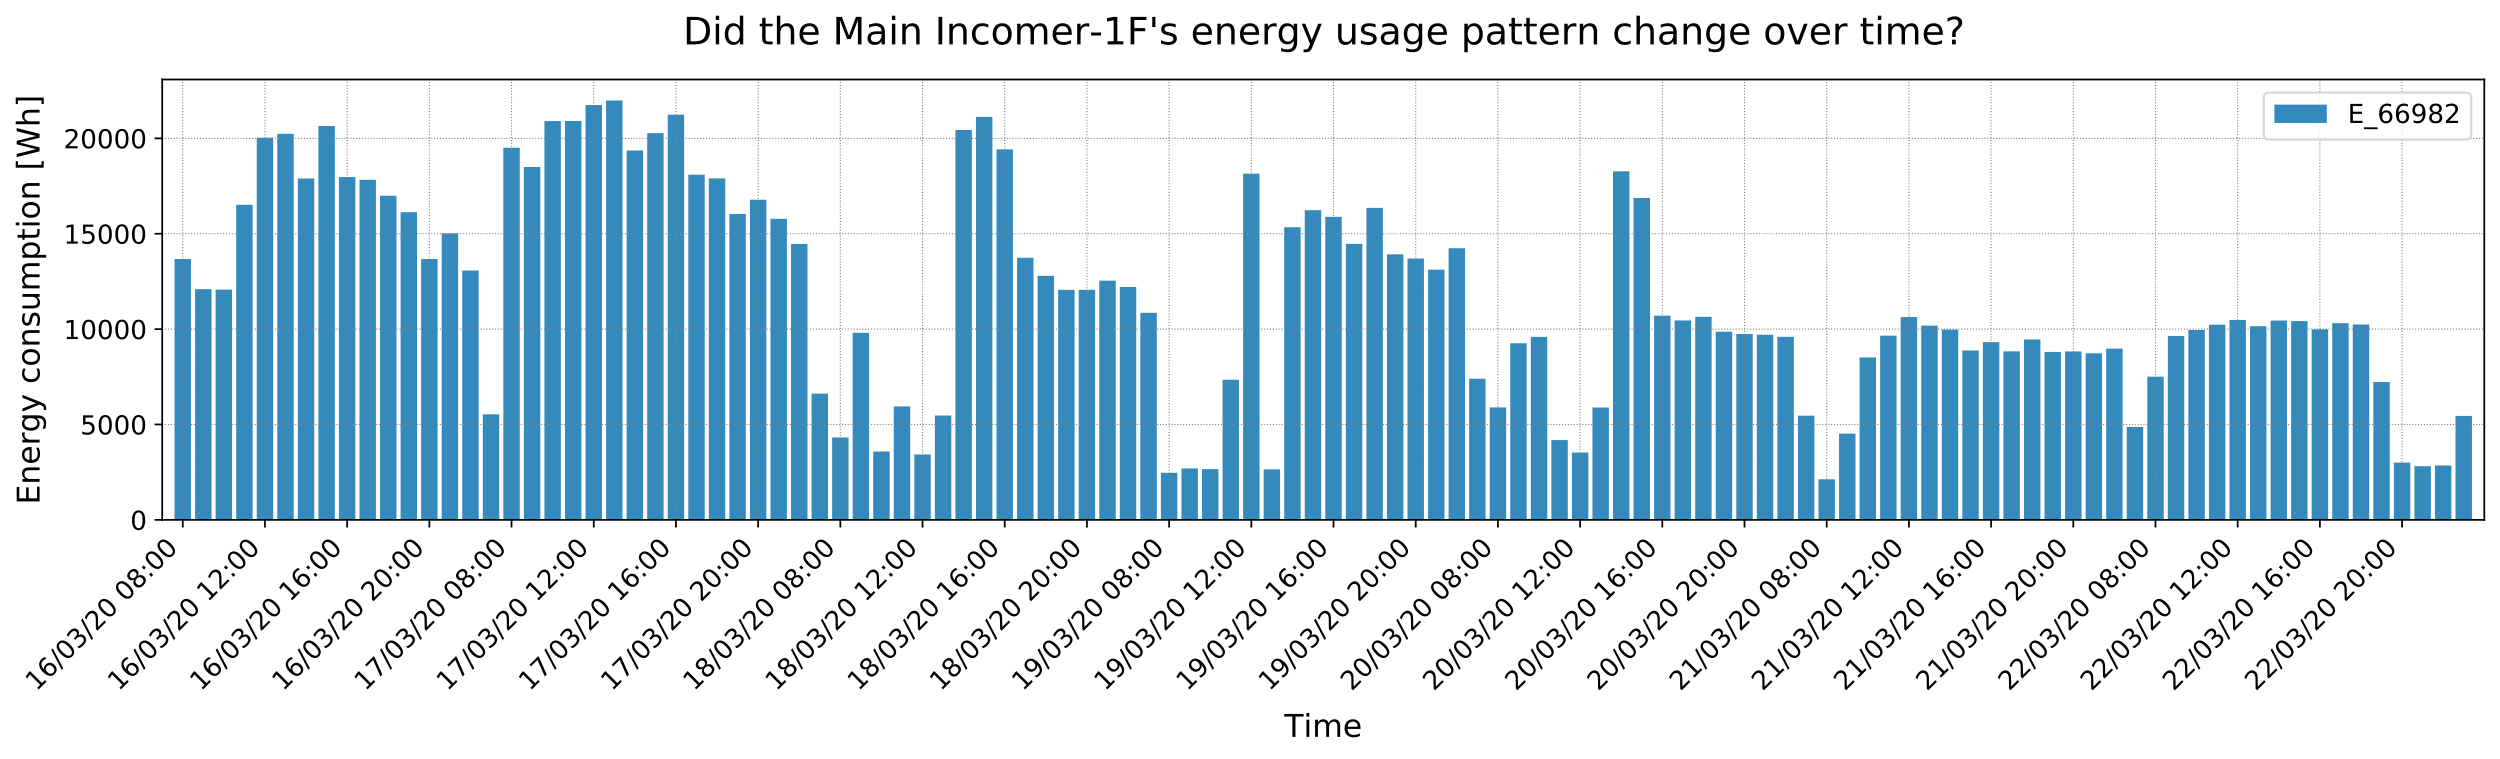 <?xml version="1.0" encoding="utf-8" standalone="no"?>
<!DOCTYPE svg PUBLIC "-//W3C//DTD SVG 1.1//EN"
  "http://www.w3.org/Graphics/SVG/1.1/DTD/svg11.dtd">
<!-- Created with matplotlib (https://matplotlib.org/) -->
<svg height="347.766pt" version="1.1" viewBox="0 0 1145.286 347.766" width="1145.286pt" xmlns="http://www.w3.org/2000/svg" xmlns:xlink="http://www.w3.org/1999/xlink">
 <defs>
  <style type="text/css">
*{stroke-linecap:butt;stroke-linejoin:round;}
  </style>
 </defs>
 <g id="figure_1">
  <g id="patch_1">
   <path d="M 0 347.766 
L 1145.286 347.766 
L 1145.286 0 
L 0 0 
z
" style="fill:#ffffff;"/>
  </g>
  <g id="axes_1">
   <g id="patch_2">
    <path d="M 74.311 238.158 
L 1138.086 238.158 
L 1138.086 36.417 
L 74.311 36.417 
z
" style="fill:#ffffff;"/>
   </g>
   <g id="patch_3">
    <path clip-path="url(#p8d3ec73d0c)" d="M 79.96 238.158 
L 87.491 238.158 
L 87.491 118.693 
L 79.96 118.693 
z
" style="fill:#348abd;"/>
   </g>
   <g id="patch_4">
    <path clip-path="url(#p8d3ec73d0c)" d="M 89.374 238.158 
L 96.905 238.158 
L 96.905 132.448 
L 89.374 132.448 
z
" style="fill:#348abd;"/>
   </g>
   <g id="patch_5">
    <path clip-path="url(#p8d3ec73d0c)" d="M 98.788 238.158 
L 106.319 238.158 
L 106.319 132.658 
L 98.788 132.658 
z
" style="fill:#348abd;"/>
   </g>
   <g id="patch_6">
    <path clip-path="url(#p8d3ec73d0c)" d="M 108.202 238.158 
L 115.733 238.158 
L 115.733 93.824 
L 108.202 93.824 
z
" style="fill:#348abd;"/>
   </g>
   <g id="patch_7">
    <path clip-path="url(#p8d3ec73d0c)" d="M 117.616 238.158 
L 125.147 238.158 
L 125.147 63.099 
L 117.616 63.099 
z
" style="fill:#348abd;"/>
   </g>
   <g id="patch_8">
    <path clip-path="url(#p8d3ec73d0c)" d="M 127.03 238.158 
L 134.561 238.158 
L 134.561 61.29 
L 127.03 61.29 
z
" style="fill:#348abd;"/>
   </g>
   <g id="patch_9">
    <path clip-path="url(#p8d3ec73d0c)" d="M 136.443 238.158 
L 143.975 238.158 
L 143.975 81.747 
L 136.443 81.747 
z
" style="fill:#348abd;"/>
   </g>
   <g id="patch_10">
    <path clip-path="url(#p8d3ec73d0c)" d="M 145.857 238.158 
L 153.389 238.158 
L 153.389 57.725 
L 145.857 57.725 
z
" style="fill:#348abd;"/>
   </g>
   <g id="patch_11">
    <path clip-path="url(#p8d3ec73d0c)" d="M 155.271 238.158 
L 162.803 238.158 
L 162.803 81.126 
L 155.271 81.126 
z
" style="fill:#348abd;"/>
   </g>
   <g id="patch_12">
    <path clip-path="url(#p8d3ec73d0c)" d="M 164.685 238.158 
L 172.216 238.158 
L 172.216 82.367 
L 164.685 82.367 
z
" style="fill:#348abd;"/>
   </g>
   <g id="patch_13">
    <path clip-path="url(#p8d3ec73d0c)" d="M 174.099 238.158 
L 181.63 238.158 
L 181.63 89.655 
L 174.099 89.655 
z
" style="fill:#348abd;"/>
   </g>
   <g id="patch_14">
    <path clip-path="url(#p8d3ec73d0c)" d="M 183.513 238.158 
L 191.044 238.158 
L 191.044 97.214 
L 183.513 97.214 
z
" style="fill:#348abd;"/>
   </g>
   <g id="patch_15">
    <path clip-path="url(#p8d3ec73d0c)" d="M 192.927 238.158 
L 200.458 238.158 
L 200.458 118.667 
L 192.927 118.667 
z
" style="fill:#348abd;"/>
   </g>
   <g id="patch_16">
    <path clip-path="url(#p8d3ec73d0c)" d="M 202.341 238.158 
L 209.872 238.158 
L 209.872 106.888 
L 202.341 106.888 
z
" style="fill:#348abd;"/>
   </g>
   <g id="patch_17">
    <path clip-path="url(#p8d3ec73d0c)" d="M 211.755 238.158 
L 219.286 238.158 
L 219.286 123.902 
L 211.755 123.902 
z
" style="fill:#348abd;"/>
   </g>
   <g id="patch_18">
    <path clip-path="url(#p8d3ec73d0c)" d="M 221.169 238.158 
L 228.7 238.158 
L 228.7 189.816 
L 221.169 189.816 
z
" style="fill:#348abd;"/>
   </g>
   <g id="patch_19">
    <path clip-path="url(#p8d3ec73d0c)" d="M 230.583 238.158 
L 238.114 238.158 
L 238.114 67.687 
L 230.583 67.687 
z
" style="fill:#348abd;"/>
   </g>
   <g id="patch_20">
    <path clip-path="url(#p8d3ec73d0c)" d="M 239.997 238.158 
L 247.528 238.158 
L 247.528 76.504 
L 239.997 76.504 
z
" style="fill:#348abd;"/>
   </g>
   <g id="patch_21">
    <path clip-path="url(#p8d3ec73d0c)" d="M 249.411 238.158 
L 256.942 238.158 
L 256.942 55.461 
L 249.411 55.461 
z
" style="fill:#348abd;"/>
   </g>
   <g id="patch_22">
    <path clip-path="url(#p8d3ec73d0c)" d="M 258.825 238.158 
L 266.356 238.158 
L 266.356 55.444 
L 258.825 55.444 
z
" style="fill:#348abd;"/>
   </g>
   <g id="patch_23">
    <path clip-path="url(#p8d3ec73d0c)" d="M 268.239 238.158 
L 275.77 238.158 
L 275.77 48.139 
L 268.239 48.139 
z
" style="fill:#348abd;"/>
   </g>
   <g id="patch_24">
    <path clip-path="url(#p8d3ec73d0c)" d="M 277.653 238.158 
L 285.184 238.158 
L 285.184 46.024 
L 277.653 46.024 
z
" style="fill:#348abd;"/>
   </g>
   <g id="patch_25">
    <path clip-path="url(#p8d3ec73d0c)" d="M 287.067 238.158 
L 294.598 238.158 
L 294.598 68.919 
L 287.067 68.919 
z
" style="fill:#348abd;"/>
   </g>
   <g id="patch_26">
    <path clip-path="url(#p8d3ec73d0c)" d="M 296.48 238.158 
L 304.012 238.158 
L 304.012 60.975 
L 296.48 60.975 
z
" style="fill:#348abd;"/>
   </g>
   <g id="patch_27">
    <path clip-path="url(#p8d3ec73d0c)" d="M 305.894 238.158 
L 313.426 238.158 
L 313.426 52.56 
L 305.894 52.56 
z
" style="fill:#348abd;"/>
   </g>
   <g id="patch_28">
    <path clip-path="url(#p8d3ec73d0c)" d="M 315.308 238.158 
L 322.839 238.158 
L 322.839 80.06 
L 315.308 80.06 
z
" style="fill:#348abd;"/>
   </g>
   <g id="patch_29">
    <path clip-path="url(#p8d3ec73d0c)" d="M 324.722 238.158 
L 332.253 238.158 
L 332.253 81.721 
L 324.722 81.721 
z
" style="fill:#348abd;"/>
   </g>
   <g id="patch_30">
    <path clip-path="url(#p8d3ec73d0c)" d="M 334.136 238.158 
L 341.667 238.158 
L 341.667 98.036 
L 334.136 98.036 
z
" style="fill:#348abd;"/>
   </g>
   <g id="patch_31">
    <path clip-path="url(#p8d3ec73d0c)" d="M 343.55 238.158 
L 351.081 238.158 
L 351.081 91.499 
L 343.55 91.499 
z
" style="fill:#348abd;"/>
   </g>
   <g id="patch_32">
    <path clip-path="url(#p8d3ec73d0c)" d="M 352.964 238.158 
L 360.495 238.158 
L 360.495 100.229 
L 352.964 100.229 
z
" style="fill:#348abd;"/>
   </g>
   <g id="patch_33">
    <path clip-path="url(#p8d3ec73d0c)" d="M 362.378 238.158 
L 369.909 238.158 
L 369.909 111.738 
L 362.378 111.738 
z
" style="fill:#348abd;"/>
   </g>
   <g id="patch_34">
    <path clip-path="url(#p8d3ec73d0c)" d="M 371.792 238.158 
L 379.323 238.158 
L 379.323 180.317 
L 371.792 180.317 
z
" style="fill:#348abd;"/>
   </g>
   <g id="patch_35">
    <path clip-path="url(#p8d3ec73d0c)" d="M 381.206 238.158 
L 388.737 238.158 
L 388.737 200.416 
L 381.206 200.416 
z
" style="fill:#348abd;"/>
   </g>
   <g id="patch_36">
    <path clip-path="url(#p8d3ec73d0c)" d="M 390.62 238.158 
L 398.151 238.158 
L 398.151 152.459 
L 390.62 152.459 
z
" style="fill:#348abd;"/>
   </g>
   <g id="patch_37">
    <path clip-path="url(#p8d3ec73d0c)" d="M 400.034 238.158 
L 407.565 238.158 
L 407.565 206.856 
L 400.034 206.856 
z
" style="fill:#348abd;"/>
   </g>
   <g id="patch_38">
    <path clip-path="url(#p8d3ec73d0c)" d="M 409.448 238.158 
L 416.979 238.158 
L 416.979 186.19 
L 409.448 186.19 
z
" style="fill:#348abd;"/>
   </g>
   <g id="patch_39">
    <path clip-path="url(#p8d3ec73d0c)" d="M 418.862 238.158 
L 426.393 238.158 
L 426.393 208.185 
L 418.862 208.185 
z
" style="fill:#348abd;"/>
   </g>
   <g id="patch_40">
    <path clip-path="url(#p8d3ec73d0c)" d="M 428.276 238.158 
L 435.807 238.158 
L 435.807 190.367 
L 428.276 190.367 
z
" style="fill:#348abd;"/>
   </g>
   <g id="patch_41">
    <path clip-path="url(#p8d3ec73d0c)" d="M 437.69 238.158 
L 445.221 238.158 
L 445.221 59.569 
L 437.69 59.569 
z
" style="fill:#348abd;"/>
   </g>
   <g id="patch_42">
    <path clip-path="url(#p8d3ec73d0c)" d="M 447.103 238.158 
L 454.635 238.158 
L 454.635 53.539 
L 447.103 53.539 
z
" style="fill:#348abd;"/>
   </g>
   <g id="patch_43">
    <path clip-path="url(#p8d3ec73d0c)" d="M 456.517 238.158 
L 464.049 238.158 
L 464.049 68.403 
L 456.517 68.403 
z
" style="fill:#348abd;"/>
   </g>
   <g id="patch_44">
    <path clip-path="url(#p8d3ec73d0c)" d="M 465.931 238.158 
L 473.462 238.158 
L 473.462 118.064 
L 465.931 118.064 
z
" style="fill:#348abd;"/>
   </g>
   <g id="patch_45">
    <path clip-path="url(#p8d3ec73d0c)" d="M 475.345 238.158 
L 482.876 238.158 
L 482.876 126.348 
L 475.345 126.348 
z
" style="fill:#348abd;"/>
   </g>
   <g id="patch_46">
    <path clip-path="url(#p8d3ec73d0c)" d="M 484.759 238.158 
L 492.29 238.158 
L 492.29 132.78 
L 484.759 132.78 
z
" style="fill:#348abd;"/>
   </g>
   <g id="patch_47">
    <path clip-path="url(#p8d3ec73d0c)" d="M 494.173 238.158 
L 501.704 238.158 
L 501.704 132.771 
L 494.173 132.771 
z
" style="fill:#348abd;"/>
   </g>
   <g id="patch_48">
    <path clip-path="url(#p8d3ec73d0c)" d="M 503.587 238.158 
L 511.118 238.158 
L 511.118 128.577 
L 503.587 128.577 
z
" style="fill:#348abd;"/>
   </g>
   <g id="patch_49">
    <path clip-path="url(#p8d3ec73d0c)" d="M 513.001 238.158 
L 520.532 238.158 
L 520.532 131.469 
L 513.001 131.469 
z
" style="fill:#348abd;"/>
   </g>
   <g id="patch_50">
    <path clip-path="url(#p8d3ec73d0c)" d="M 522.415 238.158 
L 529.946 238.158 
L 529.946 143.284 
L 522.415 143.284 
z
" style="fill:#348abd;"/>
   </g>
   <g id="patch_51">
    <path clip-path="url(#p8d3ec73d0c)" d="M 531.829 238.158 
L 539.36 238.158 
L 539.36 216.608 
L 531.829 216.608 
z
" style="fill:#348abd;"/>
   </g>
   <g id="patch_52">
    <path clip-path="url(#p8d3ec73d0c)" d="M 541.243 238.158 
L 548.774 238.158 
L 548.774 214.59 
L 541.243 214.59 
z
" style="fill:#348abd;"/>
   </g>
   <g id="patch_53">
    <path clip-path="url(#p8d3ec73d0c)" d="M 550.657 238.158 
L 558.188 238.158 
L 558.188 214.922 
L 550.657 214.922 
z
" style="fill:#348abd;"/>
   </g>
   <g id="patch_54">
    <path clip-path="url(#p8d3ec73d0c)" d="M 560.071 238.158 
L 567.602 238.158 
L 567.602 173.973 
L 560.071 173.973 
z
" style="fill:#348abd;"/>
   </g>
   <g id="patch_55">
    <path clip-path="url(#p8d3ec73d0c)" d="M 569.485 238.158 
L 577.016 238.158 
L 577.016 79.571 
L 569.485 79.571 
z
" style="fill:#348abd;"/>
   </g>
   <g id="patch_56">
    <path clip-path="url(#p8d3ec73d0c)" d="M 578.899 238.158 
L 586.43 238.158 
L 586.43 215.018 
L 578.899 215.018 
z
" style="fill:#348abd;"/>
   </g>
   <g id="patch_57">
    <path clip-path="url(#p8d3ec73d0c)" d="M 588.313 238.158 
L 595.844 238.158 
L 595.844 104.109 
L 588.313 104.109 
z
" style="fill:#348abd;"/>
   </g>
   <g id="patch_58">
    <path clip-path="url(#p8d3ec73d0c)" d="M 597.726 238.158 
L 605.258 238.158 
L 605.258 96.305 
L 597.726 96.305 
z
" style="fill:#348abd;"/>
   </g>
   <g id="patch_59">
    <path clip-path="url(#p8d3ec73d0c)" d="M 607.14 238.158 
L 614.672 238.158 
L 614.672 99.346 
L 607.14 99.346 
z
" style="fill:#348abd;"/>
   </g>
   <g id="patch_60">
    <path clip-path="url(#p8d3ec73d0c)" d="M 616.554 238.158 
L 624.085 238.158 
L 624.085 111.711 
L 616.554 111.711 
z
" style="fill:#348abd;"/>
   </g>
   <g id="patch_61">
    <path clip-path="url(#p8d3ec73d0c)" d="M 625.968 238.158 
L 633.499 238.158 
L 633.499 95.213 
L 625.968 95.213 
z
" style="fill:#348abd;"/>
   </g>
   <g id="patch_62">
    <path clip-path="url(#p8d3ec73d0c)" d="M 635.382 238.158 
L 642.913 238.158 
L 642.913 116.526 
L 635.382 116.526 
z
" style="fill:#348abd;"/>
   </g>
   <g id="patch_63">
    <path clip-path="url(#p8d3ec73d0c)" d="M 644.796 238.158 
L 652.327 238.158 
L 652.327 118.44 
L 644.796 118.44 
z
" style="fill:#348abd;"/>
   </g>
   <g id="patch_64">
    <path clip-path="url(#p8d3ec73d0c)" d="M 654.21 238.158 
L 661.741 238.158 
L 661.741 123.552 
L 654.21 123.552 
z
" style="fill:#348abd;"/>
   </g>
   <g id="patch_65">
    <path clip-path="url(#p8d3ec73d0c)" d="M 663.624 238.158 
L 671.155 238.158 
L 671.155 113.739 
L 663.624 113.739 
z
" style="fill:#348abd;"/>
   </g>
   <g id="patch_66">
    <path clip-path="url(#p8d3ec73d0c)" d="M 673.038 238.158 
L 680.569 238.158 
L 680.569 173.501 
L 673.038 173.501 
z
" style="fill:#348abd;"/>
   </g>
   <g id="patch_67">
    <path clip-path="url(#p8d3ec73d0c)" d="M 682.452 238.158 
L 689.983 238.158 
L 689.983 186.644 
L 682.452 186.644 
z
" style="fill:#348abd;"/>
   </g>
   <g id="patch_68">
    <path clip-path="url(#p8d3ec73d0c)" d="M 691.866 238.158 
L 699.397 238.158 
L 699.397 157.248 
L 691.866 157.248 
z
" style="fill:#348abd;"/>
   </g>
   <g id="patch_69">
    <path clip-path="url(#p8d3ec73d0c)" d="M 701.28 238.158 
L 708.811 238.158 
L 708.811 154.329 
L 701.28 154.329 
z
" style="fill:#348abd;"/>
   </g>
   <g id="patch_70">
    <path clip-path="url(#p8d3ec73d0c)" d="M 710.694 238.158 
L 718.225 238.158 
L 718.225 201.613 
L 710.694 201.613 
z
" style="fill:#348abd;"/>
   </g>
   <g id="patch_71">
    <path clip-path="url(#p8d3ec73d0c)" d="M 720.108 238.158 
L 727.639 238.158 
L 727.639 207.328 
L 720.108 207.328 
z
" style="fill:#348abd;"/>
   </g>
   <g id="patch_72">
    <path clip-path="url(#p8d3ec73d0c)" d="M 729.522 238.158 
L 737.053 238.158 
L 737.053 186.697 
L 729.522 186.697 
z
" style="fill:#348abd;"/>
   </g>
   <g id="patch_73">
    <path clip-path="url(#p8d3ec73d0c)" d="M 738.936 238.158 
L 746.467 238.158 
L 746.467 78.487 
L 738.936 78.487 
z
" style="fill:#348abd;"/>
   </g>
   <g id="patch_74">
    <path clip-path="url(#p8d3ec73d0c)" d="M 748.349 238.158 
L 755.881 238.158 
L 755.881 90.678 
L 748.349 90.678 
z
" style="fill:#348abd;"/>
   </g>
   <g id="patch_75">
    <path clip-path="url(#p8d3ec73d0c)" d="M 757.763 238.158 
L 765.295 238.158 
L 765.295 144.612 
L 757.763 144.612 
z
" style="fill:#348abd;"/>
   </g>
   <g id="patch_76">
    <path clip-path="url(#p8d3ec73d0c)" d="M 767.177 238.158 
L 774.708 238.158 
L 774.708 146.823 
L 767.177 146.823 
z
" style="fill:#348abd;"/>
   </g>
   <g id="patch_77">
    <path clip-path="url(#p8d3ec73d0c)" d="M 776.591 238.158 
L 784.122 238.158 
L 784.122 145.145 
L 776.591 145.145 
z
" style="fill:#348abd;"/>
   </g>
   <g id="patch_78">
    <path clip-path="url(#p8d3ec73d0c)" d="M 786.005 238.158 
L 793.536 238.158 
L 793.536 151.97 
L 786.005 151.97 
z
" style="fill:#348abd;"/>
   </g>
   <g id="patch_79">
    <path clip-path="url(#p8d3ec73d0c)" d="M 795.419 238.158 
L 802.95 238.158 
L 802.95 153.001 
L 795.419 153.001 
z
" style="fill:#348abd;"/>
   </g>
   <g id="patch_80">
    <path clip-path="url(#p8d3ec73d0c)" d="M 804.833 238.158 
L 812.364 238.158 
L 812.364 153.359 
L 804.833 153.359 
z
" style="fill:#348abd;"/>
   </g>
   <g id="patch_81">
    <path clip-path="url(#p8d3ec73d0c)" d="M 814.247 238.158 
L 821.778 238.158 
L 821.778 154.285 
L 814.247 154.285 
z
" style="fill:#348abd;"/>
   </g>
   <g id="patch_82">
    <path clip-path="url(#p8d3ec73d0c)" d="M 823.661 238.158 
L 831.192 238.158 
L 831.192 190.41 
L 823.661 190.41 
z
" style="fill:#348abd;"/>
   </g>
   <g id="patch_83">
    <path clip-path="url(#p8d3ec73d0c)" d="M 833.075 238.158 
L 840.606 238.158 
L 840.606 219.545 
L 833.075 219.545 
z
" style="fill:#348abd;"/>
   </g>
   <g id="patch_84">
    <path clip-path="url(#p8d3ec73d0c)" d="M 842.489 238.158 
L 850.02 238.158 
L 850.02 198.642 
L 842.489 198.642 
z
" style="fill:#348abd;"/>
   </g>
   <g id="patch_85">
    <path clip-path="url(#p8d3ec73d0c)" d="M 851.903 238.158 
L 859.434 238.158 
L 859.434 163.758 
L 851.903 163.758 
z
" style="fill:#348abd;"/>
   </g>
   <g id="patch_86">
    <path clip-path="url(#p8d3ec73d0c)" d="M 861.317 238.158 
L 868.848 238.158 
L 868.848 153.761 
L 861.317 153.761 
z
" style="fill:#348abd;"/>
   </g>
   <g id="patch_87">
    <path clip-path="url(#p8d3ec73d0c)" d="M 870.731 238.158 
L 878.262 238.158 
L 878.262 145.258 
L 870.731 145.258 
z
" style="fill:#348abd;"/>
   </g>
   <g id="patch_88">
    <path clip-path="url(#p8d3ec73d0c)" d="M 880.145 238.158 
L 887.676 238.158 
L 887.676 149.156 
L 880.145 149.156 
z
" style="fill:#348abd;"/>
   </g>
   <g id="patch_89">
    <path clip-path="url(#p8d3ec73d0c)" d="M 889.559 238.158 
L 897.09 238.158 
L 897.09 150.991 
L 889.559 150.991 
z
" style="fill:#348abd;"/>
   </g>
   <g id="patch_90">
    <path clip-path="url(#p8d3ec73d0c)" d="M 898.972 238.158 
L 906.504 238.158 
L 906.504 160.542 
L 898.972 160.542 
z
" style="fill:#348abd;"/>
   </g>
   <g id="patch_91">
    <path clip-path="url(#p8d3ec73d0c)" d="M 908.386 238.158 
L 915.918 238.158 
L 915.918 156.723 
L 908.386 156.723 
z
" style="fill:#348abd;"/>
   </g>
   <g id="patch_92">
    <path clip-path="url(#p8d3ec73d0c)" d="M 917.8 238.158 
L 925.332 238.158 
L 925.332 160.953 
L 917.8 160.953 
z
" style="fill:#348abd;"/>
   </g>
   <g id="patch_93">
    <path clip-path="url(#p8d3ec73d0c)" d="M 927.214 238.158 
L 934.745 238.158 
L 934.745 155.561 
L 927.214 155.561 
z
" style="fill:#348abd;"/>
   </g>
   <g id="patch_94">
    <path clip-path="url(#p8d3ec73d0c)" d="M 936.628 238.158 
L 944.159 238.158 
L 944.159 161.215 
L 936.628 161.215 
z
" style="fill:#348abd;"/>
   </g>
   <g id="patch_95">
    <path clip-path="url(#p8d3ec73d0c)" d="M 946.042 238.158 
L 953.573 238.158 
L 953.573 161.014 
L 946.042 161.014 
z
" style="fill:#348abd;"/>
   </g>
   <g id="patch_96">
    <path clip-path="url(#p8d3ec73d0c)" d="M 955.456 238.158 
L 962.987 238.158 
L 962.987 161.835 
L 955.456 161.835 
z
" style="fill:#348abd;"/>
   </g>
   <g id="patch_97">
    <path clip-path="url(#p8d3ec73d0c)" d="M 964.87 238.158 
L 972.401 238.158 
L 972.401 159.686 
L 964.87 159.686 
z
" style="fill:#348abd;"/>
   </g>
   <g id="patch_98">
    <path clip-path="url(#p8d3ec73d0c)" d="M 974.284 238.158 
L 981.815 238.158 
L 981.815 195.575 
L 974.284 195.575 
z
" style="fill:#348abd;"/>
   </g>
   <g id="patch_99">
    <path clip-path="url(#p8d3ec73d0c)" d="M 983.698 238.158 
L 991.229 238.158 
L 991.229 172.549 
L 983.698 172.549 
z
" style="fill:#348abd;"/>
   </g>
   <g id="patch_100">
    <path clip-path="url(#p8d3ec73d0c)" d="M 993.112 238.158 
L 1000.643 238.158 
L 1000.643 153.918 
L 993.112 153.918 
z
" style="fill:#348abd;"/>
   </g>
   <g id="patch_101">
    <path clip-path="url(#p8d3ec73d0c)" d="M 1002.526 238.158 
L 1010.057 238.158 
L 1010.057 151.192 
L 1002.526 151.192 
z
" style="fill:#348abd;"/>
   </g>
   <g id="patch_102">
    <path clip-path="url(#p8d3ec73d0c)" d="M 1011.94 238.158 
L 1019.471 238.158 
L 1019.471 148.736 
L 1011.94 148.736 
z
" style="fill:#348abd;"/>
   </g>
   <g id="patch_103">
    <path clip-path="url(#p8d3ec73d0c)" d="M 1021.354 238.158 
L 1028.885 238.158 
L 1028.885 146.561 
L 1021.354 146.561 
z
" style="fill:#348abd;"/>
   </g>
   <g id="patch_104">
    <path clip-path="url(#p8d3ec73d0c)" d="M 1030.768 238.158 
L 1038.299 238.158 
L 1038.299 149.435 
L 1030.768 149.435 
z
" style="fill:#348abd;"/>
   </g>
   <g id="patch_105">
    <path clip-path="url(#p8d3ec73d0c)" d="M 1040.182 238.158 
L 1047.713 238.158 
L 1047.713 146.831 
L 1040.182 146.831 
z
" style="fill:#348abd;"/>
   </g>
   <g id="patch_106">
    <path clip-path="url(#p8d3ec73d0c)" d="M 1049.595 238.158 
L 1057.127 238.158 
L 1057.127 147.094 
L 1049.595 147.094 
z
" style="fill:#348abd;"/>
   </g>
   <g id="patch_107">
    <path clip-path="url(#p8d3ec73d0c)" d="M 1059.009 238.158 
L 1066.541 238.158 
L 1066.541 150.877 
L 1059.009 150.877 
z
" style="fill:#348abd;"/>
   </g>
   <g id="patch_108">
    <path clip-path="url(#p8d3ec73d0c)" d="M 1068.423 238.158 
L 1075.955 238.158 
L 1075.955 148.064 
L 1068.423 148.064 
z
" style="fill:#348abd;"/>
   </g>
   <g id="patch_109">
    <path clip-path="url(#p8d3ec73d0c)" d="M 1077.837 238.158 
L 1085.368 238.158 
L 1085.368 148.64 
L 1077.837 148.64 
z
" style="fill:#348abd;"/>
   </g>
   <g id="patch_110">
    <path clip-path="url(#p8d3ec73d0c)" d="M 1087.251 238.158 
L 1094.782 238.158 
L 1094.782 175.039 
L 1087.251 175.039 
z
" style="fill:#348abd;"/>
   </g>
   <g id="patch_111">
    <path clip-path="url(#p8d3ec73d0c)" d="M 1096.665 238.158 
L 1104.196 238.158 
L 1104.196 211.933 
L 1096.665 211.933 
z
" style="fill:#348abd;"/>
   </g>
   <g id="patch_112">
    <path clip-path="url(#p8d3ec73d0c)" d="M 1106.079 238.158 
L 1113.61 238.158 
L 1113.61 213.567 
L 1106.079 213.567 
z
" style="fill:#348abd;"/>
   </g>
   <g id="patch_113">
    <path clip-path="url(#p8d3ec73d0c)" d="M 1115.493 238.158 
L 1123.024 238.158 
L 1123.024 213.235 
L 1115.493 213.235 
z
" style="fill:#348abd;"/>
   </g>
   <g id="patch_114">
    <path clip-path="url(#p8d3ec73d0c)" d="M 1124.907 238.158 
L 1132.438 238.158 
L 1132.438 190.559 
L 1124.907 190.559 
z
" style="fill:#348abd;"/>
   </g>
   <g id="matplotlib.axis_1">
    <g id="xtick_1">
     <g id="line2d_1">
      <path clip-path="url(#p8d3ec73d0c)" d="M 83.725 238.158 
L 83.725 36.417 
" style="fill:none;stroke:#808080;stroke-dasharray:0.5,0.825;stroke-dashoffset:0;stroke-width:0.5;"/>
     </g>
     <g id="line2d_2">
      <defs>
       <path d="M 0 0 
L 0 3.5 
" id="m324f600b16" style="stroke:#000000;stroke-width:0.8;"/>
      </defs>
      <g>
       <use style="stroke:#000000;stroke-width:0.8;" x="83.725" xlink:href="#m324f600b16" y="238.158"/>
      </g>
     </g>
     <g id="text_1">
      <!-- 16/03/20 08:00 -->
      <defs>
       <path d="M 12.406 8.297 
L 28.516 8.297 
L 28.516 63.922 
L 10.984 60.406 
L 10.984 69.391 
L 28.422 72.906 
L 38.281 72.906 
L 38.281 8.297 
L 54.391 8.297 
L 54.391 0 
L 12.406 0 
z
" id="DejaVuSans-49"/>
       <path d="M 33.016 40.375 
Q 26.375 40.375 22.484 35.828 
Q 18.609 31.297 18.609 23.391 
Q 18.609 15.531 22.484 10.953 
Q 26.375 6.391 33.016 6.391 
Q 39.656 6.391 43.531 10.953 
Q 47.406 15.531 47.406 23.391 
Q 47.406 31.297 43.531 35.828 
Q 39.656 40.375 33.016 40.375 
z
M 52.594 71.297 
L 52.594 62.312 
Q 48.875 64.062 45.094 64.984 
Q 41.312 65.922 37.594 65.922 
Q 27.828 65.922 22.672 59.328 
Q 17.531 52.734 16.797 39.406 
Q 19.672 43.656 24.016 45.922 
Q 28.375 48.188 33.594 48.188 
Q 44.578 48.188 50.953 41.516 
Q 57.328 34.859 57.328 23.391 
Q 57.328 12.156 50.688 5.359 
Q 44.047 -1.422 33.016 -1.422 
Q 20.359 -1.422 13.672 8.266 
Q 6.984 17.969 6.984 36.375 
Q 6.984 53.656 15.188 63.938 
Q 23.391 74.219 37.203 74.219 
Q 40.922 74.219 44.703 73.484 
Q 48.484 72.75 52.594 71.297 
z
" id="DejaVuSans-54"/>
       <path d="M 25.391 72.906 
L 33.688 72.906 
L 8.297 -9.281 
L 0 -9.281 
z
" id="DejaVuSans-47"/>
       <path d="M 31.781 66.406 
Q 24.172 66.406 20.328 58.906 
Q 16.5 51.422 16.5 36.375 
Q 16.5 21.391 20.328 13.891 
Q 24.172 6.391 31.781 6.391 
Q 39.453 6.391 43.281 13.891 
Q 47.125 21.391 47.125 36.375 
Q 47.125 51.422 43.281 58.906 
Q 39.453 66.406 31.781 66.406 
z
M 31.781 74.219 
Q 44.047 74.219 50.516 64.516 
Q 56.984 54.828 56.984 36.375 
Q 56.984 17.969 50.516 8.266 
Q 44.047 -1.422 31.781 -1.422 
Q 19.531 -1.422 13.062 8.266 
Q 6.594 17.969 6.594 36.375 
Q 6.594 54.828 13.062 64.516 
Q 19.531 74.219 31.781 74.219 
z
" id="DejaVuSans-48"/>
       <path d="M 40.578 39.312 
Q 47.656 37.797 51.625 33 
Q 55.609 28.219 55.609 21.188 
Q 55.609 10.406 48.188 4.484 
Q 40.766 -1.422 27.094 -1.422 
Q 22.516 -1.422 17.656 -0.516 
Q 12.797 0.391 7.625 2.203 
L 7.625 11.719 
Q 11.719 9.328 16.594 8.109 
Q 21.484 6.891 26.812 6.891 
Q 36.078 6.891 40.938 10.547 
Q 45.797 14.203 45.797 21.188 
Q 45.797 27.641 41.281 31.266 
Q 36.766 34.906 28.719 34.906 
L 20.219 34.906 
L 20.219 43.016 
L 29.109 43.016 
Q 36.375 43.016 40.234 45.922 
Q 44.094 48.828 44.094 54.297 
Q 44.094 59.906 40.109 62.906 
Q 36.141 65.922 28.719 65.922 
Q 24.656 65.922 20.016 65.031 
Q 15.375 64.156 9.812 62.312 
L 9.812 71.094 
Q 15.438 72.656 20.344 73.438 
Q 25.25 74.219 29.594 74.219 
Q 40.828 74.219 47.359 69.109 
Q 53.906 64.016 53.906 55.328 
Q 53.906 49.266 50.438 45.094 
Q 46.969 40.922 40.578 39.312 
z
" id="DejaVuSans-51"/>
       <path d="M 19.188 8.297 
L 53.609 8.297 
L 53.609 0 
L 7.328 0 
L 7.328 8.297 
Q 12.938 14.109 22.625 23.891 
Q 32.328 33.688 34.812 36.531 
Q 39.547 41.844 41.422 45.531 
Q 43.312 49.219 43.312 52.781 
Q 43.312 58.594 39.234 62.25 
Q 35.156 65.922 28.609 65.922 
Q 23.969 65.922 18.812 64.312 
Q 13.672 62.703 7.812 59.422 
L 7.812 69.391 
Q 13.766 71.781 18.938 73 
Q 24.125 74.219 28.422 74.219 
Q 39.75 74.219 46.484 68.547 
Q 53.219 62.891 53.219 53.422 
Q 53.219 48.922 51.531 44.891 
Q 49.859 40.875 45.406 35.406 
Q 44.188 33.984 37.641 27.219 
Q 31.109 20.453 19.188 8.297 
z
" id="DejaVuSans-50"/>
       <path id="DejaVuSans-32"/>
       <path d="M 31.781 34.625 
Q 24.75 34.625 20.719 30.859 
Q 16.703 27.094 16.703 20.516 
Q 16.703 13.922 20.719 10.156 
Q 24.75 6.391 31.781 6.391 
Q 38.812 6.391 42.859 10.172 
Q 46.922 13.969 46.922 20.516 
Q 46.922 27.094 42.891 30.859 
Q 38.875 34.625 31.781 34.625 
z
M 21.922 38.812 
Q 15.578 40.375 12.031 44.719 
Q 8.5 49.078 8.5 55.328 
Q 8.5 64.062 14.719 69.141 
Q 20.953 74.219 31.781 74.219 
Q 42.672 74.219 48.875 69.141 
Q 55.078 64.062 55.078 55.328 
Q 55.078 49.078 51.531 44.719 
Q 48 40.375 41.703 38.812 
Q 48.828 37.156 52.797 32.312 
Q 56.781 27.484 56.781 20.516 
Q 56.781 9.906 50.312 4.234 
Q 43.844 -1.422 31.781 -1.422 
Q 19.734 -1.422 13.25 4.234 
Q 6.781 9.906 6.781 20.516 
Q 6.781 27.484 10.781 32.312 
Q 14.797 37.156 21.922 38.812 
z
M 18.312 54.391 
Q 18.312 48.734 21.844 45.562 
Q 25.391 42.391 31.781 42.391 
Q 38.141 42.391 41.719 45.562 
Q 45.312 48.734 45.312 54.391 
Q 45.312 60.062 41.719 63.234 
Q 38.141 66.406 31.781 66.406 
Q 25.391 66.406 21.844 63.234 
Q 18.312 60.062 18.312 54.391 
z
" id="DejaVuSans-56"/>
       <path d="M 11.719 12.406 
L 22.016 12.406 
L 22.016 0 
L 11.719 0 
z
M 11.719 51.703 
L 22.016 51.703 
L 22.016 39.312 
L 11.719 39.312 
z
" id="DejaVuSans-58"/>
      </defs>
      <g transform="translate(16.701 316.865)rotate(-45)scale(0.12 -0.12)">
       <use xlink:href="#DejaVuSans-49"/>
       <use x="63.623" xlink:href="#DejaVuSans-54"/>
       <use x="127.246" xlink:href="#DejaVuSans-47"/>
       <use x="160.938" xlink:href="#DejaVuSans-48"/>
       <use x="224.561" xlink:href="#DejaVuSans-51"/>
       <use x="288.184" xlink:href="#DejaVuSans-47"/>
       <use x="321.875" xlink:href="#DejaVuSans-50"/>
       <use x="385.498" xlink:href="#DejaVuSans-48"/>
       <use x="449.121" xlink:href="#DejaVuSans-32"/>
       <use x="480.908" xlink:href="#DejaVuSans-48"/>
       <use x="544.531" xlink:href="#DejaVuSans-56"/>
       <use x="608.154" xlink:href="#DejaVuSans-58"/>
       <use x="641.846" xlink:href="#DejaVuSans-48"/>
       <use x="705.469" xlink:href="#DejaVuSans-48"/>
      </g>
     </g>
    </g>
    <g id="xtick_2">
     <g id="line2d_3">
      <path clip-path="url(#p8d3ec73d0c)" d="M 121.381 238.158 
L 121.381 36.417 
" style="fill:none;stroke:#808080;stroke-dasharray:0.5,0.825;stroke-dashoffset:0;stroke-width:0.5;"/>
     </g>
     <g id="line2d_4">
      <g>
       <use style="stroke:#000000;stroke-width:0.8;" x="121.381" xlink:href="#m324f600b16" y="238.158"/>
      </g>
     </g>
     <g id="text_2">
      <!-- 16/03/20 12:00 -->
      <g transform="translate(54.357 316.865)rotate(-45)scale(0.12 -0.12)">
       <use xlink:href="#DejaVuSans-49"/>
       <use x="63.623" xlink:href="#DejaVuSans-54"/>
       <use x="127.246" xlink:href="#DejaVuSans-47"/>
       <use x="160.938" xlink:href="#DejaVuSans-48"/>
       <use x="224.561" xlink:href="#DejaVuSans-51"/>
       <use x="288.184" xlink:href="#DejaVuSans-47"/>
       <use x="321.875" xlink:href="#DejaVuSans-50"/>
       <use x="385.498" xlink:href="#DejaVuSans-48"/>
       <use x="449.121" xlink:href="#DejaVuSans-32"/>
       <use x="480.908" xlink:href="#DejaVuSans-49"/>
       <use x="544.531" xlink:href="#DejaVuSans-50"/>
       <use x="608.154" xlink:href="#DejaVuSans-58"/>
       <use x="641.846" xlink:href="#DejaVuSans-48"/>
       <use x="705.469" xlink:href="#DejaVuSans-48"/>
      </g>
     </g>
    </g>
    <g id="xtick_3">
     <g id="line2d_5">
      <path clip-path="url(#p8d3ec73d0c)" d="M 159.037 238.158 
L 159.037 36.417 
" style="fill:none;stroke:#808080;stroke-dasharray:0.5,0.825;stroke-dashoffset:0;stroke-width:0.5;"/>
     </g>
     <g id="line2d_6">
      <g>
       <use style="stroke:#000000;stroke-width:0.8;" x="159.037" xlink:href="#m324f600b16" y="238.158"/>
      </g>
     </g>
     <g id="text_3">
      <!-- 16/03/20 16:00 -->
      <g transform="translate(92.013 316.865)rotate(-45)scale(0.12 -0.12)">
       <use xlink:href="#DejaVuSans-49"/>
       <use x="63.623" xlink:href="#DejaVuSans-54"/>
       <use x="127.246" xlink:href="#DejaVuSans-47"/>
       <use x="160.938" xlink:href="#DejaVuSans-48"/>
       <use x="224.561" xlink:href="#DejaVuSans-51"/>
       <use x="288.184" xlink:href="#DejaVuSans-47"/>
       <use x="321.875" xlink:href="#DejaVuSans-50"/>
       <use x="385.498" xlink:href="#DejaVuSans-48"/>
       <use x="449.121" xlink:href="#DejaVuSans-32"/>
       <use x="480.908" xlink:href="#DejaVuSans-49"/>
       <use x="544.531" xlink:href="#DejaVuSans-54"/>
       <use x="608.154" xlink:href="#DejaVuSans-58"/>
       <use x="641.846" xlink:href="#DejaVuSans-48"/>
       <use x="705.469" xlink:href="#DejaVuSans-48"/>
      </g>
     </g>
    </g>
    <g id="xtick_4">
     <g id="line2d_7">
      <path clip-path="url(#p8d3ec73d0c)" d="M 196.693 238.158 
L 196.693 36.417 
" style="fill:none;stroke:#808080;stroke-dasharray:0.5,0.825;stroke-dashoffset:0;stroke-width:0.5;"/>
     </g>
     <g id="line2d_8">
      <g>
       <use style="stroke:#000000;stroke-width:0.8;" x="196.693" xlink:href="#m324f600b16" y="238.158"/>
      </g>
     </g>
     <g id="text_4">
      <!-- 16/03/20 20:00 -->
      <g transform="translate(129.668 316.865)rotate(-45)scale(0.12 -0.12)">
       <use xlink:href="#DejaVuSans-49"/>
       <use x="63.623" xlink:href="#DejaVuSans-54"/>
       <use x="127.246" xlink:href="#DejaVuSans-47"/>
       <use x="160.938" xlink:href="#DejaVuSans-48"/>
       <use x="224.561" xlink:href="#DejaVuSans-51"/>
       <use x="288.184" xlink:href="#DejaVuSans-47"/>
       <use x="321.875" xlink:href="#DejaVuSans-50"/>
       <use x="385.498" xlink:href="#DejaVuSans-48"/>
       <use x="449.121" xlink:href="#DejaVuSans-32"/>
       <use x="480.908" xlink:href="#DejaVuSans-50"/>
       <use x="544.531" xlink:href="#DejaVuSans-48"/>
       <use x="608.154" xlink:href="#DejaVuSans-58"/>
       <use x="641.846" xlink:href="#DejaVuSans-48"/>
       <use x="705.469" xlink:href="#DejaVuSans-48"/>
      </g>
     </g>
    </g>
    <g id="xtick_5">
     <g id="line2d_9">
      <path clip-path="url(#p8d3ec73d0c)" d="M 234.348 238.158 
L 234.348 36.417 
" style="fill:none;stroke:#808080;stroke-dasharray:0.5,0.825;stroke-dashoffset:0;stroke-width:0.5;"/>
     </g>
     <g id="line2d_10">
      <g>
       <use style="stroke:#000000;stroke-width:0.8;" x="234.348" xlink:href="#m324f600b16" y="238.158"/>
      </g>
     </g>
     <g id="text_5">
      <!-- 17/03/20 08:00 -->
      <defs>
       <path d="M 8.203 72.906 
L 55.078 72.906 
L 55.078 68.703 
L 28.609 0 
L 18.312 0 
L 43.219 64.594 
L 8.203 64.594 
z
" id="DejaVuSans-55"/>
      </defs>
      <g transform="translate(167.324 316.865)rotate(-45)scale(0.12 -0.12)">
       <use xlink:href="#DejaVuSans-49"/>
       <use x="63.623" xlink:href="#DejaVuSans-55"/>
       <use x="127.246" xlink:href="#DejaVuSans-47"/>
       <use x="160.938" xlink:href="#DejaVuSans-48"/>
       <use x="224.561" xlink:href="#DejaVuSans-51"/>
       <use x="288.184" xlink:href="#DejaVuSans-47"/>
       <use x="321.875" xlink:href="#DejaVuSans-50"/>
       <use x="385.498" xlink:href="#DejaVuSans-48"/>
       <use x="449.121" xlink:href="#DejaVuSans-32"/>
       <use x="480.908" xlink:href="#DejaVuSans-48"/>
       <use x="544.531" xlink:href="#DejaVuSans-56"/>
       <use x="608.154" xlink:href="#DejaVuSans-58"/>
       <use x="641.846" xlink:href="#DejaVuSans-48"/>
       <use x="705.469" xlink:href="#DejaVuSans-48"/>
      </g>
     </g>
    </g>
    <g id="xtick_6">
     <g id="line2d_11">
      <path clip-path="url(#p8d3ec73d0c)" d="M 272.004 238.158 
L 272.004 36.417 
" style="fill:none;stroke:#808080;stroke-dasharray:0.5,0.825;stroke-dashoffset:0;stroke-width:0.5;"/>
     </g>
     <g id="line2d_12">
      <g>
       <use style="stroke:#000000;stroke-width:0.8;" x="272.004" xlink:href="#m324f600b16" y="238.158"/>
      </g>
     </g>
     <g id="text_6">
      <!-- 17/03/20 12:00 -->
      <g transform="translate(204.98 316.865)rotate(-45)scale(0.12 -0.12)">
       <use xlink:href="#DejaVuSans-49"/>
       <use x="63.623" xlink:href="#DejaVuSans-55"/>
       <use x="127.246" xlink:href="#DejaVuSans-47"/>
       <use x="160.938" xlink:href="#DejaVuSans-48"/>
       <use x="224.561" xlink:href="#DejaVuSans-51"/>
       <use x="288.184" xlink:href="#DejaVuSans-47"/>
       <use x="321.875" xlink:href="#DejaVuSans-50"/>
       <use x="385.498" xlink:href="#DejaVuSans-48"/>
       <use x="449.121" xlink:href="#DejaVuSans-32"/>
       <use x="480.908" xlink:href="#DejaVuSans-49"/>
       <use x="544.531" xlink:href="#DejaVuSans-50"/>
       <use x="608.154" xlink:href="#DejaVuSans-58"/>
       <use x="641.846" xlink:href="#DejaVuSans-48"/>
       <use x="705.469" xlink:href="#DejaVuSans-48"/>
      </g>
     </g>
    </g>
    <g id="xtick_7">
     <g id="line2d_13">
      <path clip-path="url(#p8d3ec73d0c)" d="M 309.66 238.158 
L 309.66 36.417 
" style="fill:none;stroke:#808080;stroke-dasharray:0.5,0.825;stroke-dashoffset:0;stroke-width:0.5;"/>
     </g>
     <g id="line2d_14">
      <g>
       <use style="stroke:#000000;stroke-width:0.8;" x="309.66" xlink:href="#m324f600b16" y="238.158"/>
      </g>
     </g>
     <g id="text_7">
      <!-- 17/03/20 16:00 -->
      <g transform="translate(242.636 316.865)rotate(-45)scale(0.12 -0.12)">
       <use xlink:href="#DejaVuSans-49"/>
       <use x="63.623" xlink:href="#DejaVuSans-55"/>
       <use x="127.246" xlink:href="#DejaVuSans-47"/>
       <use x="160.938" xlink:href="#DejaVuSans-48"/>
       <use x="224.561" xlink:href="#DejaVuSans-51"/>
       <use x="288.184" xlink:href="#DejaVuSans-47"/>
       <use x="321.875" xlink:href="#DejaVuSans-50"/>
       <use x="385.498" xlink:href="#DejaVuSans-48"/>
       <use x="449.121" xlink:href="#DejaVuSans-32"/>
       <use x="480.908" xlink:href="#DejaVuSans-49"/>
       <use x="544.531" xlink:href="#DejaVuSans-54"/>
       <use x="608.154" xlink:href="#DejaVuSans-58"/>
       <use x="641.846" xlink:href="#DejaVuSans-48"/>
       <use x="705.469" xlink:href="#DejaVuSans-48"/>
      </g>
     </g>
    </g>
    <g id="xtick_8">
     <g id="line2d_15">
      <path clip-path="url(#p8d3ec73d0c)" d="M 347.316 238.158 
L 347.316 36.417 
" style="fill:none;stroke:#808080;stroke-dasharray:0.5,0.825;stroke-dashoffset:0;stroke-width:0.5;"/>
     </g>
     <g id="line2d_16">
      <g>
       <use style="stroke:#000000;stroke-width:0.8;" x="347.316" xlink:href="#m324f600b16" y="238.158"/>
      </g>
     </g>
     <g id="text_8">
      <!-- 17/03/20 20:00 -->
      <g transform="translate(280.291 316.865)rotate(-45)scale(0.12 -0.12)">
       <use xlink:href="#DejaVuSans-49"/>
       <use x="63.623" xlink:href="#DejaVuSans-55"/>
       <use x="127.246" xlink:href="#DejaVuSans-47"/>
       <use x="160.938" xlink:href="#DejaVuSans-48"/>
       <use x="224.561" xlink:href="#DejaVuSans-51"/>
       <use x="288.184" xlink:href="#DejaVuSans-47"/>
       <use x="321.875" xlink:href="#DejaVuSans-50"/>
       <use x="385.498" xlink:href="#DejaVuSans-48"/>
       <use x="449.121" xlink:href="#DejaVuSans-32"/>
       <use x="480.908" xlink:href="#DejaVuSans-50"/>
       <use x="544.531" xlink:href="#DejaVuSans-48"/>
       <use x="608.154" xlink:href="#DejaVuSans-58"/>
       <use x="641.846" xlink:href="#DejaVuSans-48"/>
       <use x="705.469" xlink:href="#DejaVuSans-48"/>
      </g>
     </g>
    </g>
    <g id="xtick_9">
     <g id="line2d_17">
      <path clip-path="url(#p8d3ec73d0c)" d="M 384.971 238.158 
L 384.971 36.417 
" style="fill:none;stroke:#808080;stroke-dasharray:0.5,0.825;stroke-dashoffset:0;stroke-width:0.5;"/>
     </g>
     <g id="line2d_18">
      <g>
       <use style="stroke:#000000;stroke-width:0.8;" x="384.971" xlink:href="#m324f600b16" y="238.158"/>
      </g>
     </g>
     <g id="text_9">
      <!-- 18/03/20 08:00 -->
      <g transform="translate(317.947 316.865)rotate(-45)scale(0.12 -0.12)">
       <use xlink:href="#DejaVuSans-49"/>
       <use x="63.623" xlink:href="#DejaVuSans-56"/>
       <use x="127.246" xlink:href="#DejaVuSans-47"/>
       <use x="160.938" xlink:href="#DejaVuSans-48"/>
       <use x="224.561" xlink:href="#DejaVuSans-51"/>
       <use x="288.184" xlink:href="#DejaVuSans-47"/>
       <use x="321.875" xlink:href="#DejaVuSans-50"/>
       <use x="385.498" xlink:href="#DejaVuSans-48"/>
       <use x="449.121" xlink:href="#DejaVuSans-32"/>
       <use x="480.908" xlink:href="#DejaVuSans-48"/>
       <use x="544.531" xlink:href="#DejaVuSans-56"/>
       <use x="608.154" xlink:href="#DejaVuSans-58"/>
       <use x="641.846" xlink:href="#DejaVuSans-48"/>
       <use x="705.469" xlink:href="#DejaVuSans-48"/>
      </g>
     </g>
    </g>
    <g id="xtick_10">
     <g id="line2d_19">
      <path clip-path="url(#p8d3ec73d0c)" d="M 422.627 238.158 
L 422.627 36.417 
" style="fill:none;stroke:#808080;stroke-dasharray:0.5,0.825;stroke-dashoffset:0;stroke-width:0.5;"/>
     </g>
     <g id="line2d_20">
      <g>
       <use style="stroke:#000000;stroke-width:0.8;" x="422.627" xlink:href="#m324f600b16" y="238.158"/>
      </g>
     </g>
     <g id="text_10">
      <!-- 18/03/20 12:00 -->
      <g transform="translate(355.603 316.865)rotate(-45)scale(0.12 -0.12)">
       <use xlink:href="#DejaVuSans-49"/>
       <use x="63.623" xlink:href="#DejaVuSans-56"/>
       <use x="127.246" xlink:href="#DejaVuSans-47"/>
       <use x="160.938" xlink:href="#DejaVuSans-48"/>
       <use x="224.561" xlink:href="#DejaVuSans-51"/>
       <use x="288.184" xlink:href="#DejaVuSans-47"/>
       <use x="321.875" xlink:href="#DejaVuSans-50"/>
       <use x="385.498" xlink:href="#DejaVuSans-48"/>
       <use x="449.121" xlink:href="#DejaVuSans-32"/>
       <use x="480.908" xlink:href="#DejaVuSans-49"/>
       <use x="544.531" xlink:href="#DejaVuSans-50"/>
       <use x="608.154" xlink:href="#DejaVuSans-58"/>
       <use x="641.846" xlink:href="#DejaVuSans-48"/>
       <use x="705.469" xlink:href="#DejaVuSans-48"/>
      </g>
     </g>
    </g>
    <g id="xtick_11">
     <g id="line2d_21">
      <path clip-path="url(#p8d3ec73d0c)" d="M 460.283 238.158 
L 460.283 36.417 
" style="fill:none;stroke:#808080;stroke-dasharray:0.5,0.825;stroke-dashoffset:0;stroke-width:0.5;"/>
     </g>
     <g id="line2d_22">
      <g>
       <use style="stroke:#000000;stroke-width:0.8;" x="460.283" xlink:href="#m324f600b16" y="238.158"/>
      </g>
     </g>
     <g id="text_11">
      <!-- 18/03/20 16:00 -->
      <g transform="translate(393.259 316.865)rotate(-45)scale(0.12 -0.12)">
       <use xlink:href="#DejaVuSans-49"/>
       <use x="63.623" xlink:href="#DejaVuSans-56"/>
       <use x="127.246" xlink:href="#DejaVuSans-47"/>
       <use x="160.938" xlink:href="#DejaVuSans-48"/>
       <use x="224.561" xlink:href="#DejaVuSans-51"/>
       <use x="288.184" xlink:href="#DejaVuSans-47"/>
       <use x="321.875" xlink:href="#DejaVuSans-50"/>
       <use x="385.498" xlink:href="#DejaVuSans-48"/>
       <use x="449.121" xlink:href="#DejaVuSans-32"/>
       <use x="480.908" xlink:href="#DejaVuSans-49"/>
       <use x="544.531" xlink:href="#DejaVuSans-54"/>
       <use x="608.154" xlink:href="#DejaVuSans-58"/>
       <use x="641.846" xlink:href="#DejaVuSans-48"/>
       <use x="705.469" xlink:href="#DejaVuSans-48"/>
      </g>
     </g>
    </g>
    <g id="xtick_12">
     <g id="line2d_23">
      <path clip-path="url(#p8d3ec73d0c)" d="M 497.939 238.158 
L 497.939 36.417 
" style="fill:none;stroke:#808080;stroke-dasharray:0.5,0.825;stroke-dashoffset:0;stroke-width:0.5;"/>
     </g>
     <g id="line2d_24">
      <g>
       <use style="stroke:#000000;stroke-width:0.8;" x="497.939" xlink:href="#m324f600b16" y="238.158"/>
      </g>
     </g>
     <g id="text_12">
      <!-- 18/03/20 20:00 -->
      <g transform="translate(430.914 316.865)rotate(-45)scale(0.12 -0.12)">
       <use xlink:href="#DejaVuSans-49"/>
       <use x="63.623" xlink:href="#DejaVuSans-56"/>
       <use x="127.246" xlink:href="#DejaVuSans-47"/>
       <use x="160.938" xlink:href="#DejaVuSans-48"/>
       <use x="224.561" xlink:href="#DejaVuSans-51"/>
       <use x="288.184" xlink:href="#DejaVuSans-47"/>
       <use x="321.875" xlink:href="#DejaVuSans-50"/>
       <use x="385.498" xlink:href="#DejaVuSans-48"/>
       <use x="449.121" xlink:href="#DejaVuSans-32"/>
       <use x="480.908" xlink:href="#DejaVuSans-50"/>
       <use x="544.531" xlink:href="#DejaVuSans-48"/>
       <use x="608.154" xlink:href="#DejaVuSans-58"/>
       <use x="641.846" xlink:href="#DejaVuSans-48"/>
       <use x="705.469" xlink:href="#DejaVuSans-48"/>
      </g>
     </g>
    </g>
    <g id="xtick_13">
     <g id="line2d_25">
      <path clip-path="url(#p8d3ec73d0c)" d="M 535.594 238.158 
L 535.594 36.417 
" style="fill:none;stroke:#808080;stroke-dasharray:0.5,0.825;stroke-dashoffset:0;stroke-width:0.5;"/>
     </g>
     <g id="line2d_26">
      <g>
       <use style="stroke:#000000;stroke-width:0.8;" x="535.594" xlink:href="#m324f600b16" y="238.158"/>
      </g>
     </g>
     <g id="text_13">
      <!-- 19/03/20 08:00 -->
      <defs>
       <path d="M 10.984 1.516 
L 10.984 10.5 
Q 14.703 8.734 18.5 7.812 
Q 22.312 6.891 25.984 6.891 
Q 35.75 6.891 40.891 13.453 
Q 46.047 20.016 46.781 33.406 
Q 43.953 29.203 39.594 26.953 
Q 35.25 24.703 29.984 24.703 
Q 19.047 24.703 12.672 31.312 
Q 6.297 37.938 6.297 49.422 
Q 6.297 60.641 12.938 67.422 
Q 19.578 74.219 30.609 74.219 
Q 43.266 74.219 49.922 64.516 
Q 56.594 54.828 56.594 36.375 
Q 56.594 19.141 48.406 8.859 
Q 40.234 -1.422 26.422 -1.422 
Q 22.703 -1.422 18.891 -0.688 
Q 15.094 0.047 10.984 1.516 
z
M 30.609 32.422 
Q 37.25 32.422 41.125 36.953 
Q 45.016 41.5 45.016 49.422 
Q 45.016 57.281 41.125 61.844 
Q 37.25 66.406 30.609 66.406 
Q 23.969 66.406 20.094 61.844 
Q 16.219 57.281 16.219 49.422 
Q 16.219 41.5 20.094 36.953 
Q 23.969 32.422 30.609 32.422 
z
" id="DejaVuSans-57"/>
      </defs>
      <g transform="translate(468.57 316.865)rotate(-45)scale(0.12 -0.12)">
       <use xlink:href="#DejaVuSans-49"/>
       <use x="63.623" xlink:href="#DejaVuSans-57"/>
       <use x="127.246" xlink:href="#DejaVuSans-47"/>
       <use x="160.938" xlink:href="#DejaVuSans-48"/>
       <use x="224.561" xlink:href="#DejaVuSans-51"/>
       <use x="288.184" xlink:href="#DejaVuSans-47"/>
       <use x="321.875" xlink:href="#DejaVuSans-50"/>
       <use x="385.498" xlink:href="#DejaVuSans-48"/>
       <use x="449.121" xlink:href="#DejaVuSans-32"/>
       <use x="480.908" xlink:href="#DejaVuSans-48"/>
       <use x="544.531" xlink:href="#DejaVuSans-56"/>
       <use x="608.154" xlink:href="#DejaVuSans-58"/>
       <use x="641.846" xlink:href="#DejaVuSans-48"/>
       <use x="705.469" xlink:href="#DejaVuSans-48"/>
      </g>
     </g>
    </g>
    <g id="xtick_14">
     <g id="line2d_27">
      <path clip-path="url(#p8d3ec73d0c)" d="M 573.25 238.158 
L 573.25 36.417 
" style="fill:none;stroke:#808080;stroke-dasharray:0.5,0.825;stroke-dashoffset:0;stroke-width:0.5;"/>
     </g>
     <g id="line2d_28">
      <g>
       <use style="stroke:#000000;stroke-width:0.8;" x="573.25" xlink:href="#m324f600b16" y="238.158"/>
      </g>
     </g>
     <g id="text_14">
      <!-- 19/03/20 12:00 -->
      <g transform="translate(506.226 316.865)rotate(-45)scale(0.12 -0.12)">
       <use xlink:href="#DejaVuSans-49"/>
       <use x="63.623" xlink:href="#DejaVuSans-57"/>
       <use x="127.246" xlink:href="#DejaVuSans-47"/>
       <use x="160.938" xlink:href="#DejaVuSans-48"/>
       <use x="224.561" xlink:href="#DejaVuSans-51"/>
       <use x="288.184" xlink:href="#DejaVuSans-47"/>
       <use x="321.875" xlink:href="#DejaVuSans-50"/>
       <use x="385.498" xlink:href="#DejaVuSans-48"/>
       <use x="449.121" xlink:href="#DejaVuSans-32"/>
       <use x="480.908" xlink:href="#DejaVuSans-49"/>
       <use x="544.531" xlink:href="#DejaVuSans-50"/>
       <use x="608.154" xlink:href="#DejaVuSans-58"/>
       <use x="641.846" xlink:href="#DejaVuSans-48"/>
       <use x="705.469" xlink:href="#DejaVuSans-48"/>
      </g>
     </g>
    </g>
    <g id="xtick_15">
     <g id="line2d_29">
      <path clip-path="url(#p8d3ec73d0c)" d="M 610.906 238.158 
L 610.906 36.417 
" style="fill:none;stroke:#808080;stroke-dasharray:0.5,0.825;stroke-dashoffset:0;stroke-width:0.5;"/>
     </g>
     <g id="line2d_30">
      <g>
       <use style="stroke:#000000;stroke-width:0.8;" x="610.906" xlink:href="#m324f600b16" y="238.158"/>
      </g>
     </g>
     <g id="text_15">
      <!-- 19/03/20 16:00 -->
      <g transform="translate(543.882 316.865)rotate(-45)scale(0.12 -0.12)">
       <use xlink:href="#DejaVuSans-49"/>
       <use x="63.623" xlink:href="#DejaVuSans-57"/>
       <use x="127.246" xlink:href="#DejaVuSans-47"/>
       <use x="160.938" xlink:href="#DejaVuSans-48"/>
       <use x="224.561" xlink:href="#DejaVuSans-51"/>
       <use x="288.184" xlink:href="#DejaVuSans-47"/>
       <use x="321.875" xlink:href="#DejaVuSans-50"/>
       <use x="385.498" xlink:href="#DejaVuSans-48"/>
       <use x="449.121" xlink:href="#DejaVuSans-32"/>
       <use x="480.908" xlink:href="#DejaVuSans-49"/>
       <use x="544.531" xlink:href="#DejaVuSans-54"/>
       <use x="608.154" xlink:href="#DejaVuSans-58"/>
       <use x="641.846" xlink:href="#DejaVuSans-48"/>
       <use x="705.469" xlink:href="#DejaVuSans-48"/>
      </g>
     </g>
    </g>
    <g id="xtick_16">
     <g id="line2d_31">
      <path clip-path="url(#p8d3ec73d0c)" d="M 648.562 238.158 
L 648.562 36.417 
" style="fill:none;stroke:#808080;stroke-dasharray:0.5,0.825;stroke-dashoffset:0;stroke-width:0.5;"/>
     </g>
     <g id="line2d_32">
      <g>
       <use style="stroke:#000000;stroke-width:0.8;" x="648.562" xlink:href="#m324f600b16" y="238.158"/>
      </g>
     </g>
     <g id="text_16">
      <!-- 19/03/20 20:00 -->
      <g transform="translate(581.537 316.865)rotate(-45)scale(0.12 -0.12)">
       <use xlink:href="#DejaVuSans-49"/>
       <use x="63.623" xlink:href="#DejaVuSans-57"/>
       <use x="127.246" xlink:href="#DejaVuSans-47"/>
       <use x="160.938" xlink:href="#DejaVuSans-48"/>
       <use x="224.561" xlink:href="#DejaVuSans-51"/>
       <use x="288.184" xlink:href="#DejaVuSans-47"/>
       <use x="321.875" xlink:href="#DejaVuSans-50"/>
       <use x="385.498" xlink:href="#DejaVuSans-48"/>
       <use x="449.121" xlink:href="#DejaVuSans-32"/>
       <use x="480.908" xlink:href="#DejaVuSans-50"/>
       <use x="544.531" xlink:href="#DejaVuSans-48"/>
       <use x="608.154" xlink:href="#DejaVuSans-58"/>
       <use x="641.846" xlink:href="#DejaVuSans-48"/>
       <use x="705.469" xlink:href="#DejaVuSans-48"/>
      </g>
     </g>
    </g>
    <g id="xtick_17">
     <g id="line2d_33">
      <path clip-path="url(#p8d3ec73d0c)" d="M 686.217 238.158 
L 686.217 36.417 
" style="fill:none;stroke:#808080;stroke-dasharray:0.5,0.825;stroke-dashoffset:0;stroke-width:0.5;"/>
     </g>
     <g id="line2d_34">
      <g>
       <use style="stroke:#000000;stroke-width:0.8;" x="686.217" xlink:href="#m324f600b16" y="238.158"/>
      </g>
     </g>
     <g id="text_17">
      <!-- 20/03/20 08:00 -->
      <g transform="translate(619.193 316.865)rotate(-45)scale(0.12 -0.12)">
       <use xlink:href="#DejaVuSans-50"/>
       <use x="63.623" xlink:href="#DejaVuSans-48"/>
       <use x="127.246" xlink:href="#DejaVuSans-47"/>
       <use x="160.938" xlink:href="#DejaVuSans-48"/>
       <use x="224.561" xlink:href="#DejaVuSans-51"/>
       <use x="288.184" xlink:href="#DejaVuSans-47"/>
       <use x="321.875" xlink:href="#DejaVuSans-50"/>
       <use x="385.498" xlink:href="#DejaVuSans-48"/>
       <use x="449.121" xlink:href="#DejaVuSans-32"/>
       <use x="480.908" xlink:href="#DejaVuSans-48"/>
       <use x="544.531" xlink:href="#DejaVuSans-56"/>
       <use x="608.154" xlink:href="#DejaVuSans-58"/>
       <use x="641.846" xlink:href="#DejaVuSans-48"/>
       <use x="705.469" xlink:href="#DejaVuSans-48"/>
      </g>
     </g>
    </g>
    <g id="xtick_18">
     <g id="line2d_35">
      <path clip-path="url(#p8d3ec73d0c)" d="M 723.873 238.158 
L 723.873 36.417 
" style="fill:none;stroke:#808080;stroke-dasharray:0.5,0.825;stroke-dashoffset:0;stroke-width:0.5;"/>
     </g>
     <g id="line2d_36">
      <g>
       <use style="stroke:#000000;stroke-width:0.8;" x="723.873" xlink:href="#m324f600b16" y="238.158"/>
      </g>
     </g>
     <g id="text_18">
      <!-- 20/03/20 12:00 -->
      <g transform="translate(656.849 316.865)rotate(-45)scale(0.12 -0.12)">
       <use xlink:href="#DejaVuSans-50"/>
       <use x="63.623" xlink:href="#DejaVuSans-48"/>
       <use x="127.246" xlink:href="#DejaVuSans-47"/>
       <use x="160.938" xlink:href="#DejaVuSans-48"/>
       <use x="224.561" xlink:href="#DejaVuSans-51"/>
       <use x="288.184" xlink:href="#DejaVuSans-47"/>
       <use x="321.875" xlink:href="#DejaVuSans-50"/>
       <use x="385.498" xlink:href="#DejaVuSans-48"/>
       <use x="449.121" xlink:href="#DejaVuSans-32"/>
       <use x="480.908" xlink:href="#DejaVuSans-49"/>
       <use x="544.531" xlink:href="#DejaVuSans-50"/>
       <use x="608.154" xlink:href="#DejaVuSans-58"/>
       <use x="641.846" xlink:href="#DejaVuSans-48"/>
       <use x="705.469" xlink:href="#DejaVuSans-48"/>
      </g>
     </g>
    </g>
    <g id="xtick_19">
     <g id="line2d_37">
      <path clip-path="url(#p8d3ec73d0c)" d="M 761.529 238.158 
L 761.529 36.417 
" style="fill:none;stroke:#808080;stroke-dasharray:0.5,0.825;stroke-dashoffset:0;stroke-width:0.5;"/>
     </g>
     <g id="line2d_38">
      <g>
       <use style="stroke:#000000;stroke-width:0.8;" x="761.529" xlink:href="#m324f600b16" y="238.158"/>
      </g>
     </g>
     <g id="text_19">
      <!-- 20/03/20 16:00 -->
      <g transform="translate(694.505 316.865)rotate(-45)scale(0.12 -0.12)">
       <use xlink:href="#DejaVuSans-50"/>
       <use x="63.623" xlink:href="#DejaVuSans-48"/>
       <use x="127.246" xlink:href="#DejaVuSans-47"/>
       <use x="160.938" xlink:href="#DejaVuSans-48"/>
       <use x="224.561" xlink:href="#DejaVuSans-51"/>
       <use x="288.184" xlink:href="#DejaVuSans-47"/>
       <use x="321.875" xlink:href="#DejaVuSans-50"/>
       <use x="385.498" xlink:href="#DejaVuSans-48"/>
       <use x="449.121" xlink:href="#DejaVuSans-32"/>
       <use x="480.908" xlink:href="#DejaVuSans-49"/>
       <use x="544.531" xlink:href="#DejaVuSans-54"/>
       <use x="608.154" xlink:href="#DejaVuSans-58"/>
       <use x="641.846" xlink:href="#DejaVuSans-48"/>
       <use x="705.469" xlink:href="#DejaVuSans-48"/>
      </g>
     </g>
    </g>
    <g id="xtick_20">
     <g id="line2d_39">
      <path clip-path="url(#p8d3ec73d0c)" d="M 799.185 238.158 
L 799.185 36.417 
" style="fill:none;stroke:#808080;stroke-dasharray:0.5,0.825;stroke-dashoffset:0;stroke-width:0.5;"/>
     </g>
     <g id="line2d_40">
      <g>
       <use style="stroke:#000000;stroke-width:0.8;" x="799.185" xlink:href="#m324f600b16" y="238.158"/>
      </g>
     </g>
     <g id="text_20">
      <!-- 20/03/20 20:00 -->
      <g transform="translate(732.16 316.865)rotate(-45)scale(0.12 -0.12)">
       <use xlink:href="#DejaVuSans-50"/>
       <use x="63.623" xlink:href="#DejaVuSans-48"/>
       <use x="127.246" xlink:href="#DejaVuSans-47"/>
       <use x="160.938" xlink:href="#DejaVuSans-48"/>
       <use x="224.561" xlink:href="#DejaVuSans-51"/>
       <use x="288.184" xlink:href="#DejaVuSans-47"/>
       <use x="321.875" xlink:href="#DejaVuSans-50"/>
       <use x="385.498" xlink:href="#DejaVuSans-48"/>
       <use x="449.121" xlink:href="#DejaVuSans-32"/>
       <use x="480.908" xlink:href="#DejaVuSans-50"/>
       <use x="544.531" xlink:href="#DejaVuSans-48"/>
       <use x="608.154" xlink:href="#DejaVuSans-58"/>
       <use x="641.846" xlink:href="#DejaVuSans-48"/>
       <use x="705.469" xlink:href="#DejaVuSans-48"/>
      </g>
     </g>
    </g>
    <g id="xtick_21">
     <g id="line2d_41">
      <path clip-path="url(#p8d3ec73d0c)" d="M 836.84 238.158 
L 836.84 36.417 
" style="fill:none;stroke:#808080;stroke-dasharray:0.5,0.825;stroke-dashoffset:0;stroke-width:0.5;"/>
     </g>
     <g id="line2d_42">
      <g>
       <use style="stroke:#000000;stroke-width:0.8;" x="836.84" xlink:href="#m324f600b16" y="238.158"/>
      </g>
     </g>
     <g id="text_21">
      <!-- 21/03/20 08:00 -->
      <g transform="translate(769.816 316.865)rotate(-45)scale(0.12 -0.12)">
       <use xlink:href="#DejaVuSans-50"/>
       <use x="63.623" xlink:href="#DejaVuSans-49"/>
       <use x="127.246" xlink:href="#DejaVuSans-47"/>
       <use x="160.938" xlink:href="#DejaVuSans-48"/>
       <use x="224.561" xlink:href="#DejaVuSans-51"/>
       <use x="288.184" xlink:href="#DejaVuSans-47"/>
       <use x="321.875" xlink:href="#DejaVuSans-50"/>
       <use x="385.498" xlink:href="#DejaVuSans-48"/>
       <use x="449.121" xlink:href="#DejaVuSans-32"/>
       <use x="480.908" xlink:href="#DejaVuSans-48"/>
       <use x="544.531" xlink:href="#DejaVuSans-56"/>
       <use x="608.154" xlink:href="#DejaVuSans-58"/>
       <use x="641.846" xlink:href="#DejaVuSans-48"/>
       <use x="705.469" xlink:href="#DejaVuSans-48"/>
      </g>
     </g>
    </g>
    <g id="xtick_22">
     <g id="line2d_43">
      <path clip-path="url(#p8d3ec73d0c)" d="M 874.496 238.158 
L 874.496 36.417 
" style="fill:none;stroke:#808080;stroke-dasharray:0.5,0.825;stroke-dashoffset:0;stroke-width:0.5;"/>
     </g>
     <g id="line2d_44">
      <g>
       <use style="stroke:#000000;stroke-width:0.8;" x="874.496" xlink:href="#m324f600b16" y="238.158"/>
      </g>
     </g>
     <g id="text_22">
      <!-- 21/03/20 12:00 -->
      <g transform="translate(807.472 316.865)rotate(-45)scale(0.12 -0.12)">
       <use xlink:href="#DejaVuSans-50"/>
       <use x="63.623" xlink:href="#DejaVuSans-49"/>
       <use x="127.246" xlink:href="#DejaVuSans-47"/>
       <use x="160.938" xlink:href="#DejaVuSans-48"/>
       <use x="224.561" xlink:href="#DejaVuSans-51"/>
       <use x="288.184" xlink:href="#DejaVuSans-47"/>
       <use x="321.875" xlink:href="#DejaVuSans-50"/>
       <use x="385.498" xlink:href="#DejaVuSans-48"/>
       <use x="449.121" xlink:href="#DejaVuSans-32"/>
       <use x="480.908" xlink:href="#DejaVuSans-49"/>
       <use x="544.531" xlink:href="#DejaVuSans-50"/>
       <use x="608.154" xlink:href="#DejaVuSans-58"/>
       <use x="641.846" xlink:href="#DejaVuSans-48"/>
       <use x="705.469" xlink:href="#DejaVuSans-48"/>
      </g>
     </g>
    </g>
    <g id="xtick_23">
     <g id="line2d_45">
      <path clip-path="url(#p8d3ec73d0c)" d="M 912.152 238.158 
L 912.152 36.417 
" style="fill:none;stroke:#808080;stroke-dasharray:0.5,0.825;stroke-dashoffset:0;stroke-width:0.5;"/>
     </g>
     <g id="line2d_46">
      <g>
       <use style="stroke:#000000;stroke-width:0.8;" x="912.152" xlink:href="#m324f600b16" y="238.158"/>
      </g>
     </g>
     <g id="text_23">
      <!-- 21/03/20 16:00 -->
      <g transform="translate(845.128 316.865)rotate(-45)scale(0.12 -0.12)">
       <use xlink:href="#DejaVuSans-50"/>
       <use x="63.623" xlink:href="#DejaVuSans-49"/>
       <use x="127.246" xlink:href="#DejaVuSans-47"/>
       <use x="160.938" xlink:href="#DejaVuSans-48"/>
       <use x="224.561" xlink:href="#DejaVuSans-51"/>
       <use x="288.184" xlink:href="#DejaVuSans-47"/>
       <use x="321.875" xlink:href="#DejaVuSans-50"/>
       <use x="385.498" xlink:href="#DejaVuSans-48"/>
       <use x="449.121" xlink:href="#DejaVuSans-32"/>
       <use x="480.908" xlink:href="#DejaVuSans-49"/>
       <use x="544.531" xlink:href="#DejaVuSans-54"/>
       <use x="608.154" xlink:href="#DejaVuSans-58"/>
       <use x="641.846" xlink:href="#DejaVuSans-48"/>
       <use x="705.469" xlink:href="#DejaVuSans-48"/>
      </g>
     </g>
    </g>
    <g id="xtick_24">
     <g id="line2d_47">
      <path clip-path="url(#p8d3ec73d0c)" d="M 949.808 238.158 
L 949.808 36.417 
" style="fill:none;stroke:#808080;stroke-dasharray:0.5,0.825;stroke-dashoffset:0;stroke-width:0.5;"/>
     </g>
     <g id="line2d_48">
      <g>
       <use style="stroke:#000000;stroke-width:0.8;" x="949.808" xlink:href="#m324f600b16" y="238.158"/>
      </g>
     </g>
     <g id="text_24">
      <!-- 21/03/20 20:00 -->
      <g transform="translate(882.783 316.865)rotate(-45)scale(0.12 -0.12)">
       <use xlink:href="#DejaVuSans-50"/>
       <use x="63.623" xlink:href="#DejaVuSans-49"/>
       <use x="127.246" xlink:href="#DejaVuSans-47"/>
       <use x="160.938" xlink:href="#DejaVuSans-48"/>
       <use x="224.561" xlink:href="#DejaVuSans-51"/>
       <use x="288.184" xlink:href="#DejaVuSans-47"/>
       <use x="321.875" xlink:href="#DejaVuSans-50"/>
       <use x="385.498" xlink:href="#DejaVuSans-48"/>
       <use x="449.121" xlink:href="#DejaVuSans-32"/>
       <use x="480.908" xlink:href="#DejaVuSans-50"/>
       <use x="544.531" xlink:href="#DejaVuSans-48"/>
       <use x="608.154" xlink:href="#DejaVuSans-58"/>
       <use x="641.846" xlink:href="#DejaVuSans-48"/>
       <use x="705.469" xlink:href="#DejaVuSans-48"/>
      </g>
     </g>
    </g>
    <g id="xtick_25">
     <g id="line2d_49">
      <path clip-path="url(#p8d3ec73d0c)" d="M 987.463 238.158 
L 987.463 36.417 
" style="fill:none;stroke:#808080;stroke-dasharray:0.5,0.825;stroke-dashoffset:0;stroke-width:0.5;"/>
     </g>
     <g id="line2d_50">
      <g>
       <use style="stroke:#000000;stroke-width:0.8;" x="987.463" xlink:href="#m324f600b16" y="238.158"/>
      </g>
     </g>
     <g id="text_25">
      <!-- 22/03/20 08:00 -->
      <g transform="translate(920.439 316.865)rotate(-45)scale(0.12 -0.12)">
       <use xlink:href="#DejaVuSans-50"/>
       <use x="63.623" xlink:href="#DejaVuSans-50"/>
       <use x="127.246" xlink:href="#DejaVuSans-47"/>
       <use x="160.938" xlink:href="#DejaVuSans-48"/>
       <use x="224.561" xlink:href="#DejaVuSans-51"/>
       <use x="288.184" xlink:href="#DejaVuSans-47"/>
       <use x="321.875" xlink:href="#DejaVuSans-50"/>
       <use x="385.498" xlink:href="#DejaVuSans-48"/>
       <use x="449.121" xlink:href="#DejaVuSans-32"/>
       <use x="480.908" xlink:href="#DejaVuSans-48"/>
       <use x="544.531" xlink:href="#DejaVuSans-56"/>
       <use x="608.154" xlink:href="#DejaVuSans-58"/>
       <use x="641.846" xlink:href="#DejaVuSans-48"/>
       <use x="705.469" xlink:href="#DejaVuSans-48"/>
      </g>
     </g>
    </g>
    <g id="xtick_26">
     <g id="line2d_51">
      <path clip-path="url(#p8d3ec73d0c)" d="M 1025.119 238.158 
L 1025.119 36.417 
" style="fill:none;stroke:#808080;stroke-dasharray:0.5,0.825;stroke-dashoffset:0;stroke-width:0.5;"/>
     </g>
     <g id="line2d_52">
      <g>
       <use style="stroke:#000000;stroke-width:0.8;" x="1025.119" xlink:href="#m324f600b16" y="238.158"/>
      </g>
     </g>
     <g id="text_26">
      <!-- 22/03/20 12:00 -->
      <g transform="translate(958.095 316.865)rotate(-45)scale(0.12 -0.12)">
       <use xlink:href="#DejaVuSans-50"/>
       <use x="63.623" xlink:href="#DejaVuSans-50"/>
       <use x="127.246" xlink:href="#DejaVuSans-47"/>
       <use x="160.938" xlink:href="#DejaVuSans-48"/>
       <use x="224.561" xlink:href="#DejaVuSans-51"/>
       <use x="288.184" xlink:href="#DejaVuSans-47"/>
       <use x="321.875" xlink:href="#DejaVuSans-50"/>
       <use x="385.498" xlink:href="#DejaVuSans-48"/>
       <use x="449.121" xlink:href="#DejaVuSans-32"/>
       <use x="480.908" xlink:href="#DejaVuSans-49"/>
       <use x="544.531" xlink:href="#DejaVuSans-50"/>
       <use x="608.154" xlink:href="#DejaVuSans-58"/>
       <use x="641.846" xlink:href="#DejaVuSans-48"/>
       <use x="705.469" xlink:href="#DejaVuSans-48"/>
      </g>
     </g>
    </g>
    <g id="xtick_27">
     <g id="line2d_53">
      <path clip-path="url(#p8d3ec73d0c)" d="M 1062.775 238.158 
L 1062.775 36.417 
" style="fill:none;stroke:#808080;stroke-dasharray:0.5,0.825;stroke-dashoffset:0;stroke-width:0.5;"/>
     </g>
     <g id="line2d_54">
      <g>
       <use style="stroke:#000000;stroke-width:0.8;" x="1062.775" xlink:href="#m324f600b16" y="238.158"/>
      </g>
     </g>
     <g id="text_27">
      <!-- 22/03/20 16:00 -->
      <g transform="translate(995.751 316.865)rotate(-45)scale(0.12 -0.12)">
       <use xlink:href="#DejaVuSans-50"/>
       <use x="63.623" xlink:href="#DejaVuSans-50"/>
       <use x="127.246" xlink:href="#DejaVuSans-47"/>
       <use x="160.938" xlink:href="#DejaVuSans-48"/>
       <use x="224.561" xlink:href="#DejaVuSans-51"/>
       <use x="288.184" xlink:href="#DejaVuSans-47"/>
       <use x="321.875" xlink:href="#DejaVuSans-50"/>
       <use x="385.498" xlink:href="#DejaVuSans-48"/>
       <use x="449.121" xlink:href="#DejaVuSans-32"/>
       <use x="480.908" xlink:href="#DejaVuSans-49"/>
       <use x="544.531" xlink:href="#DejaVuSans-54"/>
       <use x="608.154" xlink:href="#DejaVuSans-58"/>
       <use x="641.846" xlink:href="#DejaVuSans-48"/>
       <use x="705.469" xlink:href="#DejaVuSans-48"/>
      </g>
     </g>
    </g>
    <g id="xtick_28">
     <g id="line2d_55">
      <path clip-path="url(#p8d3ec73d0c)" d="M 1100.431 238.158 
L 1100.431 36.417 
" style="fill:none;stroke:#808080;stroke-dasharray:0.5,0.825;stroke-dashoffset:0;stroke-width:0.5;"/>
     </g>
     <g id="line2d_56">
      <g>
       <use style="stroke:#000000;stroke-width:0.8;" x="1100.431" xlink:href="#m324f600b16" y="238.158"/>
      </g>
     </g>
     <g id="text_28">
      <!-- 22/03/20 20:00 -->
      <g transform="translate(1033.406 316.865)rotate(-45)scale(0.12 -0.12)">
       <use xlink:href="#DejaVuSans-50"/>
       <use x="63.623" xlink:href="#DejaVuSans-50"/>
       <use x="127.246" xlink:href="#DejaVuSans-47"/>
       <use x="160.938" xlink:href="#DejaVuSans-48"/>
       <use x="224.561" xlink:href="#DejaVuSans-51"/>
       <use x="288.184" xlink:href="#DejaVuSans-47"/>
       <use x="321.875" xlink:href="#DejaVuSans-50"/>
       <use x="385.498" xlink:href="#DejaVuSans-48"/>
       <use x="449.121" xlink:href="#DejaVuSans-32"/>
       <use x="480.908" xlink:href="#DejaVuSans-50"/>
       <use x="544.531" xlink:href="#DejaVuSans-48"/>
       <use x="608.154" xlink:href="#DejaVuSans-58"/>
       <use x="641.846" xlink:href="#DejaVuSans-48"/>
       <use x="705.469" xlink:href="#DejaVuSans-48"/>
      </g>
     </g>
    </g>
    <g id="text_29">
     <!-- Time -->
     <defs>
      <path d="M -0.297 72.906 
L 61.375 72.906 
L 61.375 64.594 
L 35.5 64.594 
L 35.5 0 
L 25.594 0 
L 25.594 64.594 
L -0.297 64.594 
z
" id="DejaVuSans-84"/>
      <path d="M 9.422 54.688 
L 18.406 54.688 
L 18.406 0 
L 9.422 0 
z
M 9.422 75.984 
L 18.406 75.984 
L 18.406 64.594 
L 9.422 64.594 
z
" id="DejaVuSans-105"/>
      <path d="M 52 44.188 
Q 55.375 50.25 60.062 53.125 
Q 64.75 56 71.094 56 
Q 79.641 56 84.281 50.016 
Q 88.922 44.047 88.922 33.016 
L 88.922 0 
L 79.891 0 
L 79.891 32.719 
Q 79.891 40.578 77.094 44.375 
Q 74.312 48.188 68.609 48.188 
Q 61.625 48.188 57.562 43.547 
Q 53.516 38.922 53.516 30.906 
L 53.516 0 
L 44.484 0 
L 44.484 32.719 
Q 44.484 40.625 41.703 44.406 
Q 38.922 48.188 33.109 48.188 
Q 26.219 48.188 22.156 43.531 
Q 18.109 38.875 18.109 30.906 
L 18.109 0 
L 9.078 0 
L 9.078 54.688 
L 18.109 54.688 
L 18.109 46.188 
Q 21.188 51.219 25.484 53.609 
Q 29.781 56 35.688 56 
Q 41.656 56 45.828 52.969 
Q 50 49.953 52 44.188 
z
" id="DejaVuSans-109"/>
      <path d="M 56.203 29.594 
L 56.203 25.203 
L 14.891 25.203 
Q 15.484 15.922 20.484 11.062 
Q 25.484 6.203 34.422 6.203 
Q 39.594 6.203 44.453 7.469 
Q 49.312 8.734 54.109 11.281 
L 54.109 2.781 
Q 49.266 0.734 44.188 -0.344 
Q 39.109 -1.422 33.891 -1.422 
Q 20.797 -1.422 13.156 6.188 
Q 5.516 13.812 5.516 26.812 
Q 5.516 40.234 12.766 48.109 
Q 20.016 56 32.328 56 
Q 43.359 56 49.781 48.891 
Q 56.203 41.797 56.203 29.594 
z
M 47.219 32.234 
Q 47.125 39.594 43.094 43.984 
Q 39.062 48.391 32.422 48.391 
Q 24.906 48.391 20.391 44.141 
Q 15.875 39.891 15.188 32.172 
z
" id="DejaVuSans-101"/>
     </defs>
     <g transform="translate(588.361 337.571)scale(0.144 -0.144)">
      <use xlink:href="#DejaVuSans-84"/>
      <use x="61.037" xlink:href="#DejaVuSans-105"/>
      <use x="88.82" xlink:href="#DejaVuSans-109"/>
      <use x="186.232" xlink:href="#DejaVuSans-101"/>
     </g>
    </g>
   </g>
   <g id="matplotlib.axis_2">
    <g id="ytick_1">
     <g id="line2d_57">
      <path clip-path="url(#p8d3ec73d0c)" d="M 74.311 238.158 
L 1138.086 238.158 
" style="fill:none;stroke:#808080;stroke-dasharray:0.5,0.825;stroke-dashoffset:0;stroke-width:0.5;"/>
     </g>
     <g id="line2d_58">
      <defs>
       <path d="M 0 0 
L -3.5 0 
" id="ma390be1eba" style="stroke:#000000;stroke-width:0.8;"/>
      </defs>
      <g>
       <use style="stroke:#000000;stroke-width:0.8;" x="74.311" xlink:href="#ma390be1eba" y="238.158"/>
      </g>
     </g>
     <g id="text_30">
      <!-- 0 -->
      <g transform="translate(59.676 242.717)scale(0.12 -0.12)">
       <use xlink:href="#DejaVuSans-48"/>
      </g>
     </g>
    </g>
    <g id="ytick_2">
     <g id="line2d_59">
      <path clip-path="url(#p8d3ec73d0c)" d="M 74.311 194.465 
L 1138.086 194.465 
" style="fill:none;stroke:#808080;stroke-dasharray:0.5,0.825;stroke-dashoffset:0;stroke-width:0.5;"/>
     </g>
     <g id="line2d_60">
      <g>
       <use style="stroke:#000000;stroke-width:0.8;" x="74.311" xlink:href="#ma390be1eba" y="194.465"/>
      </g>
     </g>
     <g id="text_31">
      <!-- 5000 -->
      <defs>
       <path d="M 10.797 72.906 
L 49.516 72.906 
L 49.516 64.594 
L 19.828 64.594 
L 19.828 46.734 
Q 21.969 47.469 24.109 47.828 
Q 26.266 48.188 28.422 48.188 
Q 40.625 48.188 47.75 41.5 
Q 54.891 34.812 54.891 23.391 
Q 54.891 11.625 47.562 5.094 
Q 40.234 -1.422 26.906 -1.422 
Q 22.312 -1.422 17.547 -0.641 
Q 12.797 0.141 7.719 1.703 
L 7.719 11.625 
Q 12.109 9.234 16.797 8.062 
Q 21.484 6.891 26.703 6.891 
Q 35.156 6.891 40.078 11.328 
Q 45.016 15.766 45.016 23.391 
Q 45.016 31 40.078 35.438 
Q 35.156 39.891 26.703 39.891 
Q 22.75 39.891 18.812 39.016 
Q 14.891 38.141 10.797 36.281 
z
" id="DejaVuSans-53"/>
      </defs>
      <g transform="translate(36.772 199.024)scale(0.12 -0.12)">
       <use xlink:href="#DejaVuSans-53"/>
       <use x="63.623" xlink:href="#DejaVuSans-48"/>
       <use x="127.246" xlink:href="#DejaVuSans-48"/>
       <use x="190.869" xlink:href="#DejaVuSans-48"/>
      </g>
     </g>
    </g>
    <g id="ytick_3">
     <g id="line2d_61">
      <path clip-path="url(#p8d3ec73d0c)" d="M 74.311 150.772 
L 1138.086 150.772 
" style="fill:none;stroke:#808080;stroke-dasharray:0.5,0.825;stroke-dashoffset:0;stroke-width:0.5;"/>
     </g>
     <g id="line2d_62">
      <g>
       <use style="stroke:#000000;stroke-width:0.8;" x="74.311" xlink:href="#ma390be1eba" y="150.772"/>
      </g>
     </g>
     <g id="text_32">
      <!-- 10000 -->
      <g transform="translate(29.137 155.332)scale(0.12 -0.12)">
       <use xlink:href="#DejaVuSans-49"/>
       <use x="63.623" xlink:href="#DejaVuSans-48"/>
       <use x="127.246" xlink:href="#DejaVuSans-48"/>
       <use x="190.869" xlink:href="#DejaVuSans-48"/>
       <use x="254.492" xlink:href="#DejaVuSans-48"/>
      </g>
     </g>
    </g>
    <g id="ytick_4">
     <g id="line2d_63">
      <path clip-path="url(#p8d3ec73d0c)" d="M 74.311 107.08 
L 1138.086 107.08 
" style="fill:none;stroke:#808080;stroke-dasharray:0.5,0.825;stroke-dashoffset:0;stroke-width:0.5;"/>
     </g>
     <g id="line2d_64">
      <g>
       <use style="stroke:#000000;stroke-width:0.8;" x="74.311" xlink:href="#ma390be1eba" y="107.08"/>
      </g>
     </g>
     <g id="text_33">
      <!-- 15000 -->
      <g transform="translate(29.137 111.639)scale(0.12 -0.12)">
       <use xlink:href="#DejaVuSans-49"/>
       <use x="63.623" xlink:href="#DejaVuSans-53"/>
       <use x="127.246" xlink:href="#DejaVuSans-48"/>
       <use x="190.869" xlink:href="#DejaVuSans-48"/>
       <use x="254.492" xlink:href="#DejaVuSans-48"/>
      </g>
     </g>
    </g>
    <g id="ytick_5">
     <g id="line2d_65">
      <path clip-path="url(#p8d3ec73d0c)" d="M 74.311 63.387 
L 1138.086 63.387 
" style="fill:none;stroke:#808080;stroke-dasharray:0.5,0.825;stroke-dashoffset:0;stroke-width:0.5;"/>
     </g>
     <g id="line2d_66">
      <g>
       <use style="stroke:#000000;stroke-width:0.8;" x="74.311" xlink:href="#ma390be1eba" y="63.387"/>
      </g>
     </g>
     <g id="text_34">
      <!-- 20000 -->
      <g transform="translate(29.137 67.946)scale(0.12 -0.12)">
       <use xlink:href="#DejaVuSans-50"/>
       <use x="63.623" xlink:href="#DejaVuSans-48"/>
       <use x="127.246" xlink:href="#DejaVuSans-48"/>
       <use x="190.869" xlink:href="#DejaVuSans-48"/>
       <use x="254.492" xlink:href="#DejaVuSans-48"/>
      </g>
     </g>
    </g>
    <g id="text_35">
     <!-- Energy consumption [Wh] -->
     <defs>
      <path d="M 9.812 72.906 
L 55.906 72.906 
L 55.906 64.594 
L 19.672 64.594 
L 19.672 43.016 
L 54.391 43.016 
L 54.391 34.719 
L 19.672 34.719 
L 19.672 8.297 
L 56.781 8.297 
L 56.781 0 
L 9.812 0 
z
" id="DejaVuSans-69"/>
      <path d="M 54.891 33.016 
L 54.891 0 
L 45.906 0 
L 45.906 32.719 
Q 45.906 40.484 42.875 44.328 
Q 39.844 48.188 33.797 48.188 
Q 26.516 48.188 22.312 43.547 
Q 18.109 38.922 18.109 30.906 
L 18.109 0 
L 9.078 0 
L 9.078 54.688 
L 18.109 54.688 
L 18.109 46.188 
Q 21.344 51.125 25.703 53.562 
Q 30.078 56 35.797 56 
Q 45.219 56 50.047 50.172 
Q 54.891 44.344 54.891 33.016 
z
" id="DejaVuSans-110"/>
      <path d="M 41.109 46.297 
Q 39.594 47.172 37.812 47.578 
Q 36.031 48 33.891 48 
Q 26.266 48 22.188 43.047 
Q 18.109 38.094 18.109 28.812 
L 18.109 0 
L 9.078 0 
L 9.078 54.688 
L 18.109 54.688 
L 18.109 46.188 
Q 20.953 51.172 25.484 53.578 
Q 30.031 56 36.531 56 
Q 37.453 56 38.578 55.875 
Q 39.703 55.766 41.062 55.516 
z
" id="DejaVuSans-114"/>
      <path d="M 45.406 27.984 
Q 45.406 37.75 41.375 43.109 
Q 37.359 48.484 30.078 48.484 
Q 22.859 48.484 18.828 43.109 
Q 14.797 37.75 14.797 27.984 
Q 14.797 18.266 18.828 12.891 
Q 22.859 7.516 30.078 7.516 
Q 37.359 7.516 41.375 12.891 
Q 45.406 18.266 45.406 27.984 
z
M 54.391 6.781 
Q 54.391 -7.172 48.188 -13.984 
Q 42 -20.797 29.203 -20.797 
Q 24.469 -20.797 20.266 -20.094 
Q 16.062 -19.391 12.109 -17.922 
L 12.109 -9.188 
Q 16.062 -11.328 19.922 -12.344 
Q 23.781 -13.375 27.781 -13.375 
Q 36.625 -13.375 41.016 -8.766 
Q 45.406 -4.156 45.406 5.172 
L 45.406 9.625 
Q 42.625 4.781 38.281 2.391 
Q 33.938 0 27.875 0 
Q 17.828 0 11.672 7.656 
Q 5.516 15.328 5.516 27.984 
Q 5.516 40.672 11.672 48.328 
Q 17.828 56 27.875 56 
Q 33.938 56 38.281 53.609 
Q 42.625 51.219 45.406 46.391 
L 45.406 54.688 
L 54.391 54.688 
z
" id="DejaVuSans-103"/>
      <path d="M 32.172 -5.078 
Q 28.375 -14.844 24.75 -17.812 
Q 21.141 -20.797 15.094 -20.797 
L 7.906 -20.797 
L 7.906 -13.281 
L 13.188 -13.281 
Q 16.891 -13.281 18.938 -11.516 
Q 21 -9.766 23.484 -3.219 
L 25.094 0.875 
L 2.984 54.688 
L 12.5 54.688 
L 29.594 11.922 
L 46.688 54.688 
L 56.203 54.688 
z
" id="DejaVuSans-121"/>
      <path d="M 48.781 52.594 
L 48.781 44.188 
Q 44.969 46.297 41.141 47.344 
Q 37.312 48.391 33.406 48.391 
Q 24.656 48.391 19.812 42.844 
Q 14.984 37.312 14.984 27.297 
Q 14.984 17.281 19.812 11.734 
Q 24.656 6.203 33.406 6.203 
Q 37.312 6.203 41.141 7.25 
Q 44.969 8.297 48.781 10.406 
L 48.781 2.094 
Q 45.016 0.344 40.984 -0.531 
Q 36.969 -1.422 32.422 -1.422 
Q 20.062 -1.422 12.781 6.344 
Q 5.516 14.109 5.516 27.297 
Q 5.516 40.672 12.859 48.328 
Q 20.219 56 33.016 56 
Q 37.156 56 41.109 55.141 
Q 45.062 54.297 48.781 52.594 
z
" id="DejaVuSans-99"/>
      <path d="M 30.609 48.391 
Q 23.391 48.391 19.188 42.75 
Q 14.984 37.109 14.984 27.297 
Q 14.984 17.484 19.156 11.844 
Q 23.344 6.203 30.609 6.203 
Q 37.797 6.203 41.984 11.859 
Q 46.188 17.531 46.188 27.297 
Q 46.188 37.016 41.984 42.703 
Q 37.797 48.391 30.609 48.391 
z
M 30.609 56 
Q 42.328 56 49.016 48.375 
Q 55.719 40.766 55.719 27.297 
Q 55.719 13.875 49.016 6.219 
Q 42.328 -1.422 30.609 -1.422 
Q 18.844 -1.422 12.172 6.219 
Q 5.516 13.875 5.516 27.297 
Q 5.516 40.766 12.172 48.375 
Q 18.844 56 30.609 56 
z
" id="DejaVuSans-111"/>
      <path d="M 44.281 53.078 
L 44.281 44.578 
Q 40.484 46.531 36.375 47.5 
Q 32.281 48.484 27.875 48.484 
Q 21.188 48.484 17.844 46.438 
Q 14.5 44.391 14.5 40.281 
Q 14.5 37.156 16.891 35.375 
Q 19.281 33.594 26.516 31.984 
L 29.594 31.297 
Q 39.156 29.25 43.188 25.516 
Q 47.219 21.781 47.219 15.094 
Q 47.219 7.469 41.188 3.016 
Q 35.156 -1.422 24.609 -1.422 
Q 20.219 -1.422 15.453 -0.562 
Q 10.688 0.297 5.422 2 
L 5.422 11.281 
Q 10.406 8.688 15.234 7.391 
Q 20.062 6.109 24.812 6.109 
Q 31.156 6.109 34.562 8.281 
Q 37.984 10.453 37.984 14.406 
Q 37.984 18.062 35.516 20.016 
Q 33.062 21.969 24.703 23.781 
L 21.578 24.516 
Q 13.234 26.266 9.516 29.906 
Q 5.812 33.547 5.812 39.891 
Q 5.812 47.609 11.281 51.797 
Q 16.75 56 26.812 56 
Q 31.781 56 36.172 55.266 
Q 40.578 54.547 44.281 53.078 
z
" id="DejaVuSans-115"/>
      <path d="M 8.5 21.578 
L 8.5 54.688 
L 17.484 54.688 
L 17.484 21.922 
Q 17.484 14.156 20.5 10.266 
Q 23.531 6.391 29.594 6.391 
Q 36.859 6.391 41.078 11.031 
Q 45.312 15.672 45.312 23.688 
L 45.312 54.688 
L 54.297 54.688 
L 54.297 0 
L 45.312 0 
L 45.312 8.406 
Q 42.047 3.422 37.719 1 
Q 33.406 -1.422 27.688 -1.422 
Q 18.266 -1.422 13.375 4.438 
Q 8.5 10.297 8.5 21.578 
z
M 31.109 56 
z
" id="DejaVuSans-117"/>
      <path d="M 18.109 8.203 
L 18.109 -20.797 
L 9.078 -20.797 
L 9.078 54.688 
L 18.109 54.688 
L 18.109 46.391 
Q 20.953 51.266 25.266 53.625 
Q 29.594 56 35.594 56 
Q 45.562 56 51.781 48.094 
Q 58.016 40.188 58.016 27.297 
Q 58.016 14.406 51.781 6.484 
Q 45.562 -1.422 35.594 -1.422 
Q 29.594 -1.422 25.266 0.953 
Q 20.953 3.328 18.109 8.203 
z
M 48.688 27.297 
Q 48.688 37.203 44.609 42.844 
Q 40.531 48.484 33.406 48.484 
Q 26.266 48.484 22.188 42.844 
Q 18.109 37.203 18.109 27.297 
Q 18.109 17.391 22.188 11.75 
Q 26.266 6.109 33.406 6.109 
Q 40.531 6.109 44.609 11.75 
Q 48.688 17.391 48.688 27.297 
z
" id="DejaVuSans-112"/>
      <path d="M 18.312 70.219 
L 18.312 54.688 
L 36.812 54.688 
L 36.812 47.703 
L 18.312 47.703 
L 18.312 18.016 
Q 18.312 11.328 20.141 9.422 
Q 21.969 7.516 27.594 7.516 
L 36.812 7.516 
L 36.812 0 
L 27.594 0 
Q 17.188 0 13.234 3.875 
Q 9.281 7.766 9.281 18.016 
L 9.281 47.703 
L 2.688 47.703 
L 2.688 54.688 
L 9.281 54.688 
L 9.281 70.219 
z
" id="DejaVuSans-116"/>
      <path d="M 8.594 75.984 
L 29.297 75.984 
L 29.297 69 
L 17.578 69 
L 17.578 -6.203 
L 29.297 -6.203 
L 29.297 -13.188 
L 8.594 -13.188 
z
" id="DejaVuSans-91"/>
      <path d="M 3.328 72.906 
L 13.281 72.906 
L 28.609 11.281 
L 43.891 72.906 
L 54.984 72.906 
L 70.312 11.281 
L 85.594 72.906 
L 95.609 72.906 
L 77.297 0 
L 64.891 0 
L 49.516 63.281 
L 33.984 0 
L 21.578 0 
z
" id="DejaVuSans-87"/>
      <path d="M 54.891 33.016 
L 54.891 0 
L 45.906 0 
L 45.906 32.719 
Q 45.906 40.484 42.875 44.328 
Q 39.844 48.188 33.797 48.188 
Q 26.516 48.188 22.312 43.547 
Q 18.109 38.922 18.109 30.906 
L 18.109 0 
L 9.078 0 
L 9.078 75.984 
L 18.109 75.984 
L 18.109 46.188 
Q 21.344 51.125 25.703 53.562 
Q 30.078 56 35.797 56 
Q 45.219 56 50.047 50.172 
Q 54.891 44.344 54.891 33.016 
z
" id="DejaVuSans-104"/>
      <path d="M 30.422 75.984 
L 30.422 -13.188 
L 9.719 -13.188 
L 9.719 -6.203 
L 21.391 -6.203 
L 21.391 69 
L 9.719 69 
L 9.719 75.984 
z
" id="DejaVuSans-93"/>
     </defs>
     <g transform="translate(18.142 231.115)rotate(-90)scale(0.144 -0.144)">
      <use xlink:href="#DejaVuSans-69"/>
      <use x="63.184" xlink:href="#DejaVuSans-110"/>
      <use x="126.562" xlink:href="#DejaVuSans-101"/>
      <use x="188.086" xlink:href="#DejaVuSans-114"/>
      <use x="229.184" xlink:href="#DejaVuSans-103"/>
      <use x="292.66" xlink:href="#DejaVuSans-121"/>
      <use x="351.84" xlink:href="#DejaVuSans-32"/>
      <use x="383.627" xlink:href="#DejaVuSans-99"/>
      <use x="438.607" xlink:href="#DejaVuSans-111"/>
      <use x="499.789" xlink:href="#DejaVuSans-110"/>
      <use x="563.168" xlink:href="#DejaVuSans-115"/>
      <use x="615.268" xlink:href="#DejaVuSans-117"/>
      <use x="678.646" xlink:href="#DejaVuSans-109"/>
      <use x="776.059" xlink:href="#DejaVuSans-112"/>
      <use x="839.535" xlink:href="#DejaVuSans-116"/>
      <use x="878.744" xlink:href="#DejaVuSans-105"/>
      <use x="906.527" xlink:href="#DejaVuSans-111"/>
      <use x="967.709" xlink:href="#DejaVuSans-110"/>
      <use x="1031.088" xlink:href="#DejaVuSans-32"/>
      <use x="1062.875" xlink:href="#DejaVuSans-91"/>
      <use x="1101.889" xlink:href="#DejaVuSans-87"/>
      <use x="1200.766" xlink:href="#DejaVuSans-104"/>
      <use x="1264.145" xlink:href="#DejaVuSans-93"/>
     </g>
    </g>
   </g>
   <g id="patch_115">
    <path d="M 74.311 238.158 
L 74.311 36.417 
" style="fill:none;stroke:#000000;stroke-linecap:square;stroke-linejoin:miter;stroke-width:0.8;"/>
   </g>
   <g id="patch_116">
    <path d="M 1138.086 238.158 
L 1138.086 36.417 
" style="fill:none;stroke:#000000;stroke-linecap:square;stroke-linejoin:miter;stroke-width:0.8;"/>
   </g>
   <g id="patch_117">
    <path d="M 74.311 238.158 
L 1138.086 238.158 
" style="fill:none;stroke:#000000;stroke-linecap:square;stroke-linejoin:miter;stroke-width:0.8;"/>
   </g>
   <g id="patch_118">
    <path d="M 74.311 36.417 
L 1138.086 36.417 
" style="fill:none;stroke:#000000;stroke-linecap:square;stroke-linejoin:miter;stroke-width:0.8;"/>
   </g>
   <g id="text_36">
    <!-- Did the Main Incomer-1F's energy usage pattern change over time? -->
    <defs>
     <path d="M 19.672 64.797 
L 19.672 8.109 
L 31.594 8.109 
Q 46.688 8.109 53.688 14.938 
Q 60.688 21.781 60.688 36.531 
Q 60.688 51.172 53.688 57.984 
Q 46.688 64.797 31.594 64.797 
z
M 9.812 72.906 
L 30.078 72.906 
Q 51.266 72.906 61.172 64.094 
Q 71.094 55.281 71.094 36.531 
Q 71.094 17.672 61.125 8.828 
Q 51.172 0 30.078 0 
L 9.812 0 
z
" id="DejaVuSans-68"/>
     <path d="M 45.406 46.391 
L 45.406 75.984 
L 54.391 75.984 
L 54.391 0 
L 45.406 0 
L 45.406 8.203 
Q 42.578 3.328 38.25 0.953 
Q 33.938 -1.422 27.875 -1.422 
Q 17.969 -1.422 11.734 6.484 
Q 5.516 14.406 5.516 27.297 
Q 5.516 40.188 11.734 48.094 
Q 17.969 56 27.875 56 
Q 33.938 56 38.25 53.625 
Q 42.578 51.266 45.406 46.391 
z
M 14.797 27.297 
Q 14.797 17.391 18.875 11.75 
Q 22.953 6.109 30.078 6.109 
Q 37.203 6.109 41.297 11.75 
Q 45.406 17.391 45.406 27.297 
Q 45.406 37.203 41.297 42.844 
Q 37.203 48.484 30.078 48.484 
Q 22.953 48.484 18.875 42.844 
Q 14.797 37.203 14.797 27.297 
z
" id="DejaVuSans-100"/>
     <path d="M 9.812 72.906 
L 24.516 72.906 
L 43.109 23.297 
L 61.812 72.906 
L 76.516 72.906 
L 76.516 0 
L 66.891 0 
L 66.891 64.016 
L 48.094 14.016 
L 38.188 14.016 
L 19.391 64.016 
L 19.391 0 
L 9.812 0 
z
" id="DejaVuSans-77"/>
     <path d="M 34.281 27.484 
Q 23.391 27.484 19.188 25 
Q 14.984 22.516 14.984 16.5 
Q 14.984 11.719 18.141 8.906 
Q 21.297 6.109 26.703 6.109 
Q 34.188 6.109 38.703 11.406 
Q 43.219 16.703 43.219 25.484 
L 43.219 27.484 
z
M 52.203 31.203 
L 52.203 0 
L 43.219 0 
L 43.219 8.297 
Q 40.141 3.328 35.547 0.953 
Q 30.953 -1.422 24.312 -1.422 
Q 15.922 -1.422 10.953 3.297 
Q 6 8.016 6 15.922 
Q 6 25.141 12.172 29.828 
Q 18.359 34.516 30.609 34.516 
L 43.219 34.516 
L 43.219 35.406 
Q 43.219 41.609 39.141 45 
Q 35.062 48.391 27.688 48.391 
Q 23 48.391 18.547 47.266 
Q 14.109 46.141 10.016 43.891 
L 10.016 52.203 
Q 14.938 54.109 19.578 55.047 
Q 24.219 56 28.609 56 
Q 40.484 56 46.344 49.844 
Q 52.203 43.703 52.203 31.203 
z
" id="DejaVuSans-97"/>
     <path d="M 9.812 72.906 
L 19.672 72.906 
L 19.672 0 
L 9.812 0 
z
" id="DejaVuSans-73"/>
     <path d="M 4.891 31.391 
L 31.203 31.391 
L 31.203 23.391 
L 4.891 23.391 
z
" id="DejaVuSans-45"/>
     <path d="M 9.812 72.906 
L 51.703 72.906 
L 51.703 64.594 
L 19.672 64.594 
L 19.672 43.109 
L 48.578 43.109 
L 48.578 34.812 
L 19.672 34.812 
L 19.672 0 
L 9.812 0 
z
" id="DejaVuSans-70"/>
     <path d="M 17.922 72.906 
L 17.922 45.797 
L 9.625 45.797 
L 9.625 72.906 
z
" id="DejaVuSans-39"/>
     <path d="M 2.984 54.688 
L 12.5 54.688 
L 29.594 8.797 
L 46.688 54.688 
L 56.203 54.688 
L 35.688 0 
L 23.484 0 
z
" id="DejaVuSans-118"/>
     <path d="M 19.094 12.406 
L 29 12.406 
L 29 0 
L 19.094 0 
z
M 28.719 19.578 
L 19.391 19.578 
L 19.391 27.094 
Q 19.391 32.031 20.75 35.203 
Q 22.125 38.375 26.516 42.578 
L 30.906 46.922 
Q 33.688 49.516 34.938 51.812 
Q 36.188 54.109 36.188 56.5 
Q 36.188 60.844 32.984 63.531 
Q 29.781 66.219 24.516 66.219 
Q 20.656 66.219 16.281 64.5 
Q 11.922 62.797 7.172 59.516 
L 7.172 68.703 
Q 11.766 71.484 16.469 72.844 
Q 21.188 74.219 26.219 74.219 
Q 35.203 74.219 40.641 69.484 
Q 46.094 64.75 46.094 56.984 
Q 46.094 53.266 44.328 49.922 
Q 42.578 46.578 38.188 42.391 
L 33.891 38.188 
Q 31.594 35.891 30.641 34.594 
Q 29.688 33.297 29.297 32.078 
Q 29 31.062 28.859 29.594 
Q 28.719 28.125 28.719 25.594 
z
" id="DejaVuSans-63"/>
    </defs>
    <g transform="translate(312.948 20.33)scale(0.173 -0.173)">
     <use xlink:href="#DejaVuSans-68"/>
     <use x="77.002" xlink:href="#DejaVuSans-105"/>
     <use x="104.785" xlink:href="#DejaVuSans-100"/>
     <use x="168.262" xlink:href="#DejaVuSans-32"/>
     <use x="200.049" xlink:href="#DejaVuSans-116"/>
     <use x="239.258" xlink:href="#DejaVuSans-104"/>
     <use x="302.637" xlink:href="#DejaVuSans-101"/>
     <use x="364.16" xlink:href="#DejaVuSans-32"/>
     <use x="395.947" xlink:href="#DejaVuSans-77"/>
     <use x="482.227" xlink:href="#DejaVuSans-97"/>
     <use x="543.506" xlink:href="#DejaVuSans-105"/>
     <use x="571.289" xlink:href="#DejaVuSans-110"/>
     <use x="634.668" xlink:href="#DejaVuSans-32"/>
     <use x="666.455" xlink:href="#DejaVuSans-73"/>
     <use x="695.947" xlink:href="#DejaVuSans-110"/>
     <use x="759.326" xlink:href="#DejaVuSans-99"/>
     <use x="814.307" xlink:href="#DejaVuSans-111"/>
     <use x="875.488" xlink:href="#DejaVuSans-109"/>
     <use x="972.9" xlink:href="#DejaVuSans-101"/>
     <use x="1034.424" xlink:href="#DejaVuSans-114"/>
     <use x="1075.443" xlink:href="#DejaVuSans-45"/>
     <use x="1111.527" xlink:href="#DejaVuSans-49"/>
     <use x="1175.15" xlink:href="#DejaVuSans-70"/>
     <use x="1232.67" xlink:href="#DejaVuSans-39"/>
     <use x="1260.16" xlink:href="#DejaVuSans-115"/>
     <use x="1312.26" xlink:href="#DejaVuSans-32"/>
     <use x="1344.047" xlink:href="#DejaVuSans-101"/>
     <use x="1405.57" xlink:href="#DejaVuSans-110"/>
     <use x="1468.949" xlink:href="#DejaVuSans-101"/>
     <use x="1530.473" xlink:href="#DejaVuSans-114"/>
     <use x="1571.57" xlink:href="#DejaVuSans-103"/>
     <use x="1635.047" xlink:href="#DejaVuSans-121"/>
     <use x="1694.227" xlink:href="#DejaVuSans-32"/>
     <use x="1726.014" xlink:href="#DejaVuSans-117"/>
     <use x="1789.393" xlink:href="#DejaVuSans-115"/>
     <use x="1841.492" xlink:href="#DejaVuSans-97"/>
     <use x="1902.771" xlink:href="#DejaVuSans-103"/>
     <use x="1966.248" xlink:href="#DejaVuSans-101"/>
     <use x="2027.771" xlink:href="#DejaVuSans-32"/>
     <use x="2059.559" xlink:href="#DejaVuSans-112"/>
     <use x="2123.035" xlink:href="#DejaVuSans-97"/>
     <use x="2184.314" xlink:href="#DejaVuSans-116"/>
     <use x="2223.523" xlink:href="#DejaVuSans-116"/>
     <use x="2262.732" xlink:href="#DejaVuSans-101"/>
     <use x="2324.256" xlink:href="#DejaVuSans-114"/>
     <use x="2365.354" xlink:href="#DejaVuSans-110"/>
     <use x="2428.732" xlink:href="#DejaVuSans-32"/>
     <use x="2460.52" xlink:href="#DejaVuSans-99"/>
     <use x="2515.5" xlink:href="#DejaVuSans-104"/>
     <use x="2578.879" xlink:href="#DejaVuSans-97"/>
     <use x="2640.158" xlink:href="#DejaVuSans-110"/>
     <use x="2703.537" xlink:href="#DejaVuSans-103"/>
     <use x="2767.014" xlink:href="#DejaVuSans-101"/>
     <use x="2828.537" xlink:href="#DejaVuSans-32"/>
     <use x="2860.324" xlink:href="#DejaVuSans-111"/>
     <use x="2921.506" xlink:href="#DejaVuSans-118"/>
     <use x="2980.686" xlink:href="#DejaVuSans-101"/>
     <use x="3042.209" xlink:href="#DejaVuSans-114"/>
     <use x="3083.322" xlink:href="#DejaVuSans-32"/>
     <use x="3115.109" xlink:href="#DejaVuSans-116"/>
     <use x="3154.318" xlink:href="#DejaVuSans-105"/>
     <use x="3182.102" xlink:href="#DejaVuSans-109"/>
     <use x="3279.514" xlink:href="#DejaVuSans-101"/>
     <use x="3341.037" xlink:href="#DejaVuSans-63"/>
    </g>
   </g>
   <g id="legend_1">
    <g id="patch_119">
     <path d="M 1039.529 63.965 
L 1129.687 63.965 
Q 1132.086 63.965 1132.086 61.565 
L 1132.086 44.817 
Q 1132.086 42.417 1129.687 42.417 
L 1039.529 42.417 
Q 1037.129 42.417 1037.129 44.817 
L 1037.129 61.565 
Q 1037.129 63.965 1039.529 63.965 
z
" style="fill:#ffffff;opacity:0.8;stroke:#cccccc;stroke-linejoin:miter;"/>
    </g>
    <g id="patch_120">
     <path d="M 1041.929 56.335 
L 1065.929 56.335 
L 1065.929 47.935 
L 1041.929 47.935 
z
" style="fill:#348abd;"/>
    </g>
    <g id="text_37">
     <!-- E_66982 -->
     <defs>
      <path d="M 50.984 -16.609 
L 50.984 -23.578 
L -0.984 -23.578 
L -0.984 -16.609 
z
" id="DejaVuSans-95"/>
     </defs>
     <g transform="translate(1075.529 56.335)scale(0.12 -0.12)">
      <use xlink:href="#DejaVuSans-69"/>
      <use x="63.184" xlink:href="#DejaVuSans-95"/>
      <use x="113.184" xlink:href="#DejaVuSans-54"/>
      <use x="176.807" xlink:href="#DejaVuSans-54"/>
      <use x="240.43" xlink:href="#DejaVuSans-57"/>
      <use x="304.053" xlink:href="#DejaVuSans-56"/>
      <use x="367.676" xlink:href="#DejaVuSans-50"/>
     </g>
    </g>
   </g>
  </g>
 </g>
 <defs>
  <clipPath id="p8d3ec73d0c">
   <rect height="201.741" width="1063.775" x="74.311" y="36.417"/>
  </clipPath>
 </defs>
</svg>
